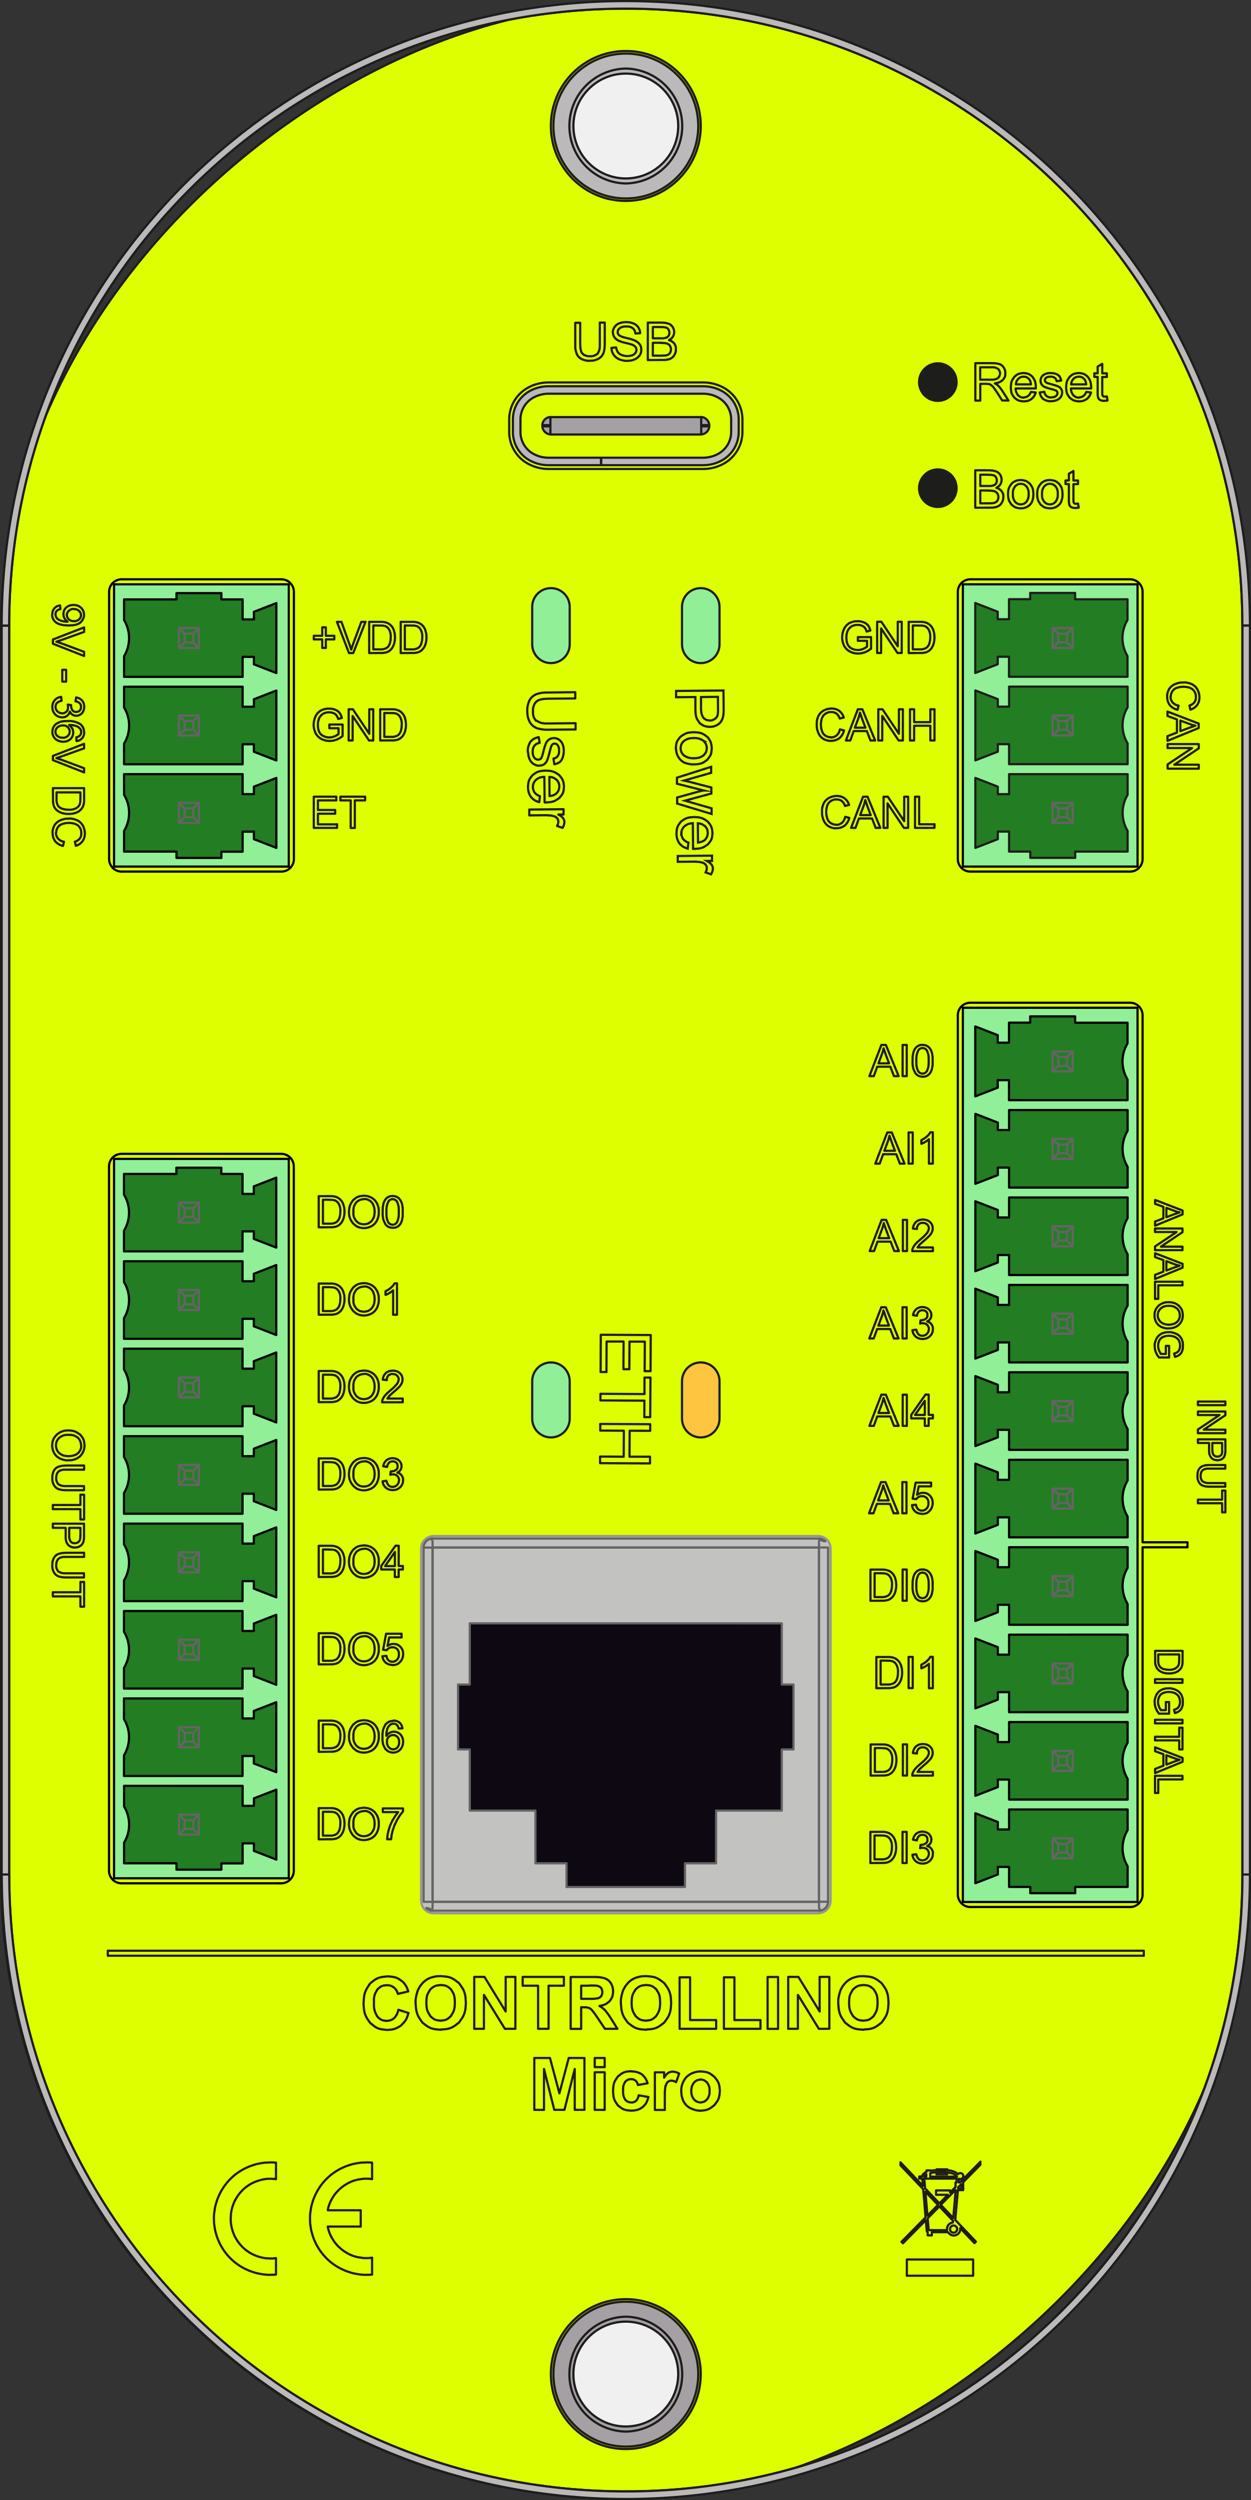 <svg xmlns="http://www.w3.org/2000/svg" viewBox="0 0 142.05 283.71"><rect x="0" y="0" width="142.05" height="283.71" fill="#333333" stroke="none"/><g xmlns="http://www.w3.org/2000/svg" transform="rotate(90 71.025 71.025)"><defs><style>.cls-1{stroke-miterlimit:10}.cls-1,.cls-11,.cls-12,.cls-13,.cls-14,.cls-16,.cls-5,.cls-6,.cls-7{stroke-width:.25px}.cls-1,.cls-11,.cls-13,.cls-5,.cls-6,.cls-7{stroke:#1d1d1b}.cls-1,.cls-12,.cls-6{fill:none}.cls-11,.cls-12,.cls-13,.cls-14,.cls-16,.cls-5,.cls-6,.cls-7{stroke-linecap:round;stroke-linejoin:round}.cls-16{fill:#237d23}.cls-5{fill:#a5a0a3}.cls-14,.cls-7{fill:#91ef97}.cls-14,.cls-16{stroke:#000}.cls-12{stroke:#646464}.cls-11{fill:#bcb9bb}.cls-13{fill:#f1f0f1}</style></defs><rect x=".55" y=".2" width="283.04" height="141.73" rx="70.87" ry="70.87" style="fill:#deff00;stroke-linecap:round;stroke-linejoin:round;stroke:#1d1d1b;stroke-width:.25px"/><path class="cls-6" d="m162.36 71.22-.02 2.67h-.75l.03-5.67h.75l-.01 2.33 2.95.02v-2.33h.76l-.03 5.67h-.75l.02-2.68-2.95-.02zm-3.41-2.35-.03 5h-.75l.03-5h-1.87v-.68l4.49.03v.67l-1.88-.01zm-3.25 4.31v.67l-4.23-.02.03-5.67 4.1.02v.67l-3.35-.02v1.74l3.13.02v.67l-3.14-.02v1.93l3.47.02zm50.87 24.29h0l-.48-.29-.45-.34v1.74h-.42v-2.29h.34l.46.36.5.31h0l.6.29.63.22h0l.48.11.49.06v.45h0l-.51-.05-.5-.11h0l-.58-.19-.56-.26zm-7.83 6.54h0l.05.28v.29l.01 1.28h-3.54v-1.22h0v-.32l.05-.31h0l.1-.28.16-.24h0l.13-.13.14-.12.16-.09.17-.08h0l.41-.11.43-.03h0l.36.02.35.07h0l.27.1.25.14h0l.18.15.15.18h0l.11.2.07.22zm-.12-2.38h0l-.13.18-.15.16-.18.13-.19.12h0l-.21.09-.22.07-.22.03-.23.02h0l-.38-.03-.18-.03-.18-.05-.17-.07-.16-.09-.31-.21h0l-.22-.27-.09-.14-.07-.15-.05-.16-.03-.17-.04-.34h0l.02-.23.04-.23.08-.22.1-.21h0l.13-.18.15-.17.18-.13.19-.12h0l.23-.09.23-.07.24-.03h.5l.25.04.24.07.23.09h0l.19.12.18.14.15.17.13.19h0l.09.21.07.21.04.22.02.22h0l-.02.24-.04.23-.08.22-.1.21zm-9.68-4.16h0l-.02.22-.04.21-.09.19-.12.18h0l-.16.14-.17.11-.19.07-.2.04-.04-.46h0l.27-.07.12-.07.11-.09h0l.07-.1.06-.11.03-.12v-.12h.01l-.02-.15-.04-.14-.08-.12-.1-.12h0l-.14-.1-.15-.07-.16-.03h-.33l-.15.03-.14.07-.13.09h0l-.09.12-.07.13-.04.14v.15h-.01l.02.2.07.18h0l.11.15.14.12-.05.41-1.82-.34v-1.76h.42v1.41l.95.19h0l-.09-.16-.07-.16-.04-.17-.02-.18h0l.02-.22.05-.21.11-.19.14-.17h0l.18-.14.2-.11.22-.05.23-.02h0l.22.02.22.05.2.09.19.12h0l.19.2.08.1.06.11.04.12.03.13.03.27zm-10.04 6.54h0l.05.28v.29l.01 1.28h-3.54v-1.22h0v-.32l.05-.31h0l.1-.28.16-.24h0l.13-.13.14-.12.16-.09.17-.08h0l.41-.11.43-.03h0l.36.02.35.07h0l.27.1.25.14h0l.18.15.15.18h0l.11.2.07.22zm-.12-2.38h0l-.13.18-.15.16-.18.13-.19.12h0l-.21.09-.22.07-.22.03-.23.02h0l-.38-.03-.18-.03-.18-.05-.17-.07-.16-.09-.31-.21h0l-.22-.27-.09-.14-.07-.15-.05-.16-.03-.17-.04-.34h0l.02-.23.04-.23.08-.22.1-.21h0l.13-.18.15-.17.18-.13.19-.12h0l.23-.09.23-.07.24-.03h.5l.25.04.24.07.23.09h0l.19.12.18.14.15.17.13.19h0l.09.21.07.21.04.22.02.22h0l-.02.24-.04.23-.08.22-.1.21zm-9.68-4.15h0l-.02.21-.05.2-.09.19-.12.17h0l-.16.14-.17.11-.19.07-.2.04-.06-.44h0l.29-.09.13-.08.12-.09h0l.07-.1.05-.1.04-.24h0l-.02-.14-.04-.14-.07-.12-.09-.11h0l-.12-.09-.12-.07-.14-.04-.15-.02h-.14l-.13.05-.12.06-.11.08h0l-.08.11-.06.12-.03.13v.14h-.01v.15l.05.15-.38-.05h0v-.07h0l-.04-.26-.11-.24h0l-.09-.1-.1-.07-.12-.04h-.13l-.22.02-.09.05-.09.07h0l-.07.09-.05.1-.04.23h0l.04.23.05.1.07.09h0l.11.08.11.07.26.07-.08.44h0l-.19-.05-.18-.07-.16-.11-.15-.13h0l-.1-.16-.08-.17-.04-.18-.02-.19h0l.03-.27.09-.26h0l.14-.21.2-.16h0l.22-.1.24-.03h0l.22.03.2.09h0l.18.16.12.2h0l.05-.14.06-.13.09-.11.11-.1h0l.13-.08.14-.06.15-.03h.15l.22.02.21.06.19.11.17.14h0l.14.19.11.2.05.22.02.24zm-10.04 6.53h0l.05.28v.29l.01 1.28h-3.54v-1.22h0v-.32l.05-.31h0l.1-.28.16-.24h0l.13-.13.14-.12.16-.09.17-.08h0l.41-.11.43-.03h0l.36.02.35.07h0l.27.1.25.14h0l.18.15.15.18h0l.11.2.07.22zm-.12-2.38h0l-.13.18-.15.16-.18.13-.19.12h0l-.21.09-.22.07-.22.03-.23.02h0l-.38-.03-.18-.03-.18-.05-.17-.07-.16-.09-.31-.21h0l-.22-.27-.09-.14-.07-.15-.05-.16-.03-.17-.04-.34h0l.02-.23.04-.23.08-.22.1-.21h0l.13-.18.15-.17.18-.13.19-.12h0l.23-.09.23-.07.24-.03h.5l.25.04.24.07.23.09h0l.19.12.18.14.15.17.13.19h0l.09.21.07.21.04.22.02.22h0l-.02.24-.04.23-.08.22-.1.21zm-13.3-4.38v-.28h3.56v.44h-2.77l.16.2.14.21h0l.12.22.1.23h-.42l-.18-.33-.23-.3h0l-.22-.22-.25-.17zm-6.42 6.76h0l.05.28v.29l.01 1.28h-3.54v-1.22h0v-.32l.05-.31h0l.1-.28.16-.24h0l.13-.13.14-.12.16-.09.17-.08h0l.41-.11.43-.03h0l.36.02.35.07h0l.27.1.25.14h0l.18.15.15.18h0l.11.2.07.22zm-.12-2.38h0l-.13.18-.15.16-.18.13-.19.12h0l-.21.09-.22.07-.22.03-.23.02h0l-.38-.03-.18-.03-.18-.05-.17-.07-.16-.09-.31-.21h0l-.22-.27-.09-.14-.07-.15-.05-.16-.03-.17-.04-.34h0l.02-.23.04-.23.08-.22.1-.21h0l.13-.18.15-.17.18-.13.19-.12h0l.23-.09.23-.07.24-.03h.5l.25.04.24.07.23.09h0l.19.12.18.14.15.17.13.19h0l.09.21.07.21.04.22.02.22h0l-.02.24-.04.23-.08.22-.1.21zm.24-4.18h0l-.03.23-.06.22-.12.19-.16.17h0l-.34.17-.17.07-.18.05-.37.05h-.38l-.51-.01-.5-.1h0l-.17-.07-.16-.08-.14-.11-.13-.13h0l-.09-.15-.07-.15-.03-.17v-.17h-.01l.03-.26.09-.24h0l.14-.2.19-.16h0l.25-.13.27-.09h0l.42-.06h.93l.5.1h0l.17.07.16.08.14.11.13.13h0l.09.15.07.16.03.17v.17zm9.68 4.18h0l-.13.18-.15.16-.18.13-.19.12h0l-.21.09-.22.07-.22.03-.23.02h0l-.38-.03-.18-.03-.18-.05-.17-.07-.16-.09-.31-.21h0l-.22-.27-.09-.14-.07-.15-.05-.16-.03-.17-.04-.34h0l.02-.23.04-.23.08-.22.1-.21h0l.13-.18.15-.17.18-.13.19-.12h0l.23-.09.23-.07.24-.03h.5l.25.04.24.07.23.09h0l.19.12.18.14.15.17.13.19h0l.09.21.07.21.04.22.02.22h0l-.02.24-.04.23-.08.22-.1.21zm.12 2.38h0l.05.28v.29l.01 1.28h-3.54v-1.22h0v-.32l.05-.31h0l.1-.28.16-.24h0l.13-.13.14-.12.16-.09.17-.08h0l.41-.11.43-.03h0l.36.02.35.07h0l.27.1.25.14h0l.18.15.15.18h0l.11.2.07.22zm9.33-6.13h0l.24.18v-1.74h.42v2.34h-.15l-.15-.05h0l-.25-.12-.22-.16h0l-.28-.27-.26-.3h0l-.35-.41-.4-.37h0l-.25-.14-.14-.04-.14-.02h-.12l-.12.05-.1.06-.1.08h0l-.08.11-.06.12-.03.13v.13h-.01v.14l.04.13.06.12.08.11h0l.12.08.12.06.14.03h.14l-.05.46h0l-.21-.04-.2-.06-.18-.11-.17-.14h0l-.12-.18-.09-.19-.04-.21-.02-.22h0l.02-.22.05-.21.09-.19.13-.18h0l.15-.13.17-.1.19-.05.2-.02h0l.21.02.2.06h0l.23.13.2.16h0l.32.33.3.35h0l.45.5zm10.39 3.75h0l-.13.18-.15.16-.18.13-.19.12h0l-.21.09-.22.07-.22.03-.23.02h0l-.38-.03-.18-.03-.18-.05-.17-.07-.16-.09-.31-.21h0l-.22-.27-.09-.14-.07-.15-.05-.16-.03-.17-.04-.34h0l.02-.23.04-.23.08-.22.1-.21h0l.13-.18.15-.17.18-.13.19-.12h0l.23-.09.23-.07.24-.03h.5l.25.04.24.07.23.09h0l.19.12.18.14.15.17.13.19h0l.09.21.07.21.04.22.02.22h0l-.02.24-.04.23-.08.22-.1.21zm.12 2.38h0l.05.28v.29l.01 1.28h-3.54v-1.22h0v-.32l.05-.31h0l.1-.28.16-.24h0l.13-.13.14-.12.16-.09.17-.08h0l.41-.11.43-.03h0l.36.02.35.07h0l.27.1.25.14h0l.18.15.15.18h0l.11.2.07.22zm9.13-7.23h.85v.44h-.85v1.54h-.4l-2.3-1.62v-.36h2.3v-.48h.4v.48zm10.59 4.85h0l-.13.18-.15.16-.18.13-.19.12h0l-.21.09-.22.07-.22.03-.23.02h0l-.38-.03-.18-.03-.18-.05-.17-.07-.16-.09-.31-.21h0l-.22-.27-.09-.14-.07-.15-.05-.16-.03-.17-.04-.34h0l.02-.23.04-.23.08-.22.1-.21h0l.13-.18.15-.17.18-.13.19-.12h0l.23-.09.23-.07.24-.03h.5l.25.04.24.07.23.09h0l.19.12.18.14.15.17.13.19h0l.09.21.07.21.04.22.02.22h0l-.02.24-.04.23-.08.22-.1.21zm.12 2.38h0l.05.28v.29l.01 1.28h-3.54v-1.22h0v-.32l.05-.31h0l.1-.28.16-.24h0l.13-.13.14-.12.16-.09.17-.08h0l.41-.11.43-.03h0l.36.02.35.07h0l.27.1.25.14h0l.18.15.15.18h0l.11.2.07.22zm6.43-6.65h0l.02-.19.04-.18.08-.16.1-.16h0l.14-.12.15-.1.17-.06.18-.04.03.43h0l-.2.06-.18.11h0l-.08.09-.06.1-.03.12v.12h-.01l.03.19.09.17h0l.2.19.24.13h0l.4.1.42.02h0l-.2-.17-.15-.22h0l-.09-.23-.03-.25h0l.03-.21.06-.2.1-.17.13-.16h0l.19-.13.2-.1.22-.05.23-.02h0l.32.04.3.11h0l.25.17.19.23h0l.12.27.04.3h0l-.03.25-.07.24-.13.21-.17.19h0l-.31.17-.16.07-.16.05-.34.05h-.75l-.38-.05-.18-.05-.18-.07-.35-.18h0l-.17-.19-.13-.21-.07-.24-.03-.26zm13.3 4.27h0l-.13.18-.15.16-.18.13-.19.12h0l-.21.09-.22.07-.22.03-.23.02h0l-.38-.03-.18-.03-.18-.05-.17-.07-.16-.09-.31-.21h0l-.22-.27-.09-.14-.07-.15-.05-.16-.03-.17-.04-.34h0l.02-.23.04-.23.08-.22.1-.21h0l.13-.18.15-.17.18-.13.19-.12h0l.23-.09.23-.07.24-.03h.5l.25.04.24.07.23.09h0l.19.12.18.14.15.17.13.19h0l.09.21.07.21.04.22.02.22h0l-.02.24-.04.23-.08.22-.1.21zm.12 2.38h0l.05.28v.29l.01 1.28h-3.54v-1.22h0v-.32l.05-.31h0l.1-.28.16-.24h0l.13-.13.14-.12.16-.09.17-.08h0l.41-.11.43-.03h0l.36.02.35.07h0l.27.1.25.14h0l.18.15.15.18h0l.11.2.07.22zM159.46 2.91v3.12h-.41V2.91h.41zm4.29 1.85v1.27h-.41V2.91h1.41l.24.03h0l.2.05.18.09h0l.14.13.11.17h0l.07.21.02.22h0l-.02.19-.04.18-.08.16-.11.15h0l-.21.14-.22.09-.24.04h-1.05zm6.84-1.48v2.75h-.41V3.28h-1.03v-.37h2.47v.37h-1.03zm-30.78 5.17v2.45h-.4V7.78h.42l1.64 2.45V7.78h.4v3.12h-.42l-1.64-2.45zm7.59 2.08v.37h-1.95V7.78h.41v2.75h1.54zm1.07.21h0l-.16-.12-.14-.13-.12-.16-.1-.17h0l-.08-.19-.06-.19-.03-.2v-.2h-.01l.02-.33.07-.32.06-.15.08-.14.19-.27h0l.24-.19.12-.08.13-.06.14-.04.15-.03.3-.03h0l.2.02.2.03.19.07.18.09h0l.16.12.15.13.12.16.1.17h0l.08.2.06.21.03.21v.22h.01v.22l-.04.22-.06.21-.08.2h0l-.11.17-.12.15-.15.13-.17.11h0l-.18.08-.19.06-.19.03h-.41l-.2-.04-.19-.07-.19-.09zm40.5.1h0l-.25.04h-.25l-1.13.01V7.77h1.35l.28.04h0l.24.08.21.14h0l.22.24.15.29h0l.09.36.03.38h0l-.02.32-.06.31h0l-.09.24-.13.22h0l-.13.15-.15.13h0l-.18.09-.19.06zm5.1-.59v-.58h-.92V9.3h1.32v1.15h0l-.3.21-.33.16h0l-.33.09-.34.03h-.22l-.21-.05-.2-.06-.2-.08h0l-.17-.11-.16-.13-.13-.16-.11-.17h0l-.08-.2-.06-.2-.03-.21v-.22h-.01v-.22l.05-.22.06-.21.08-.2h0l.1-.18.12-.16.15-.13.17-.12h0l.2-.08.2-.06.21-.03h.21l.31.01.3.08h0l.23.12.19.18h0l.14.24.09.27-.37.1h0l-.07-.2-.1-.18h0l-.13-.13-.16-.09h0l-.21-.06-.22-.02h0l-.25.02-.24.07h0l-.18.09-.15.13h0l-.11.15-.09.16h0l-.09.31-.03.32h0l.03.36.05.17.06.17h0l.08.13.09.12.12.09.13.08h0l.28.1.3.03h0l.27-.03.26-.08h0l.2-.09.18-.13zm3.43-2.1v2.75h-.41V8.15h-1.03v-.37h2.47v.37h-1.03zm-118.44.99h0l.18-.02.17-.04.16-.08.15-.1h0l.13-.15.11-.16.07-.18.05-.19.47.12h0l-.08.25-.11.23-.15.21-.18.19h0l-.22.13-.23.1-.24.05-.25.02h-.24l-.24-.05-.23-.08-.22-.11h0l-.17-.14-.15-.16-.12-.18-.1-.2h0l-.08-.23-.06-.23-.03-.24v-.24h-.01v-.25l.05-.25.07-.24.09-.23h0l.12-.19.14-.17.17-.14.18-.12h0l.21-.09.21-.07.22-.04.22-.02h0l.24.02.23.04.22.09.21.12h0l.17.16.15.18.11.2.08.22-.46.11h0l-.06-.16-.08-.15-.1-.13-.12-.12h0l-.14-.08-.14-.06-.15-.03h-.34l-.18.03-.17.07-.16.09h0l-.13.11-.11.12-.08.14-.07.15h0l-.08.34-.03.34h0l.03.4.1.39h0l.07.15.09.14.12.12.13.1h0l.29.13.31.04zm5.83-2.45v2.78h-.45V5.93h.48l1.86 2.78V5.93h.45v3.54h-.48l-1.86-2.78zm-3.25 1.72-.39 1.07h-.5l1.36-3.54h.51l1.45 3.54h-.53l-.41-1.07h-1.48zm117.43 1.54-.34.94h-.44l1.2-3.12h.44l1.28 3.12h-.47l-.36-.94h-1.3zm-3.5-2.17v3.12h-.41V7.78h.41zm-4.6 0v3.12h-.41V7.78h.41zm-37.32 2.47v-.58h-.92V9.3h1.32v1.15h0l-.3.21-.33.16h0l-.33.09-.34.03h-.22l-.21-.05-.2-.07-.2-.08h0l-.17-.11-.16-.13-.13-.16-.11-.17h0l-.08-.2-.06-.2-.03-.21v-.22h-.01v-.22l.05-.22.06-.21.08-.2h0l.1-.18.12-.16.15-.13.17-.12h0l.2-.08.2-.06.21-.03h.21l.31.01.3.08h0l.23.12.19.18h0l.14.24.09.27-.37.1h0l-.07-.2-.1-.18h0l-.13-.13-.16-.09h0l-.21-.06-.22-.02h0l-.25.02-.24.07h0l-.18.09-.15.13h0l-.11.15-.09.16h0l-.09.31-.03.32h0l.03.36.05.17.06.17h0l.08.13.09.12.12.09.13.08h0l.28.1.3.03h0l.27-.03.26-.08h0l.2-.09.18-.13zm49.82.28v.37h-1.95V7.78h.41v2.75h1.54zM143 9.95l-.34.94h-.44l1.2-3.12h.44l1.28 3.12h-.47l-.36-.94h-1.3zm-6.05 0-.34.94h-.44l1.2-3.12h.44l1.28 3.12h-.47l-.36-.94h-1.3zM168.1 5.5h0l.1-.18.07-.19.03-.2V2.92h.41v1.8h0l-.02.38-.09.37h0l-.07.13-.08.12-.11.1-.12.09h0l-.17.08-.18.06-.19.03h-.19l-.37-.02-.18-.05-.17-.07h0l-.13-.09-.11-.1-.09-.12-.07-.13h0l-.1-.38-.02-.4v-1.8h.41v1.8h0v.3l.08.3h0l.1.17.16.13h0l.22.08.23.02h.18l.17-.04.16-.07.15-.1zm-7.52-1.92v2.45h-.4V2.91h.42l1.64 2.45V2.91h.4v3.12h-.42l-1.64-2.45zm95.67 96.22h1.87l.02.22v.23l.01.23v.23l-.02.22-.02.22-.03.22-.04.22-.04.22-.05.22-.06.21-.07.21-.07.21-.08.21-.09.2-.09.2-.1.2-.11.19-.11.19-.12.19-.13.18-.13.18-.14.17-.15.17-.15.16-.16.16-.16.15-.17.15-.18.14-.18.14-.19.13-.19.12-.2.12-.2.11-.2.1-.2.09-.21.09-.21.08-.21.07-.21.06-.21.06-.21.05-.22.04-.22.03-.22.03-.21.02h-.21l-.21.01h-.21l-.21-.01-.21-.02-.22-.03-.22-.03-.22-.04-.21-.05-.21-.06-.21-.06-.21-.07-.21-.08-.21-.09-.2-.09-.2-.1-.2-.11-.2-.12-.19-.12-.19-.13-.18-.14-.18-.14-.17-.15-.16-.15-.16-.16-.15-.16-.15-.17-.14-.17-.13-.18-.13-.18-.12-.19-.11-.19-.11-.19-.1-.2-.09-.2-.09-.2-.08-.21-.07-.21-.07-.21-.06-.21-.05-.22-.04-.22-.04-.22-.03-.22-.02-.22v-.22l-.02-.23v-.23l.01-.23.02-.22h1.87l-.03.21-.02.22v.43l.02.21.03.21.03.21.04.2.05.2.06.2.07.19.08.19.09.19.1.18.11.18.11.17.12.17.13.16.14.16.14.15.15.14.16.14.16.13.17.12.18.11.18.11.19.1.19.09.2.08.2.07.21.06.21.05h.06v-3.74h1.85v3.74h.06l.21-.05.21-.06.2-.07.2-.08.19-.09.19-.1.18-.11.18-.11.17-.12.16-.13.16-.14.15-.14.14-.15.14-.16.13-.16.12-.17.11-.17.11-.18.1-.18.09-.19.08-.19.07-.19.06-.2.05-.2.04-.2.03-.21.03-.21.02-.21v-.43l-.02-.22-.03-.21zm.16-68.25h1.84v7.53h-1.84v-7.53zm-.16 79.16h1.87l.02.22v.23l.01.23v.23l-.02.22-.02.22-.03.22-.04.22-.04.22-.05.22-.06.21-.07.21-.07.21-.08.21-.09.2-.09.2-.1.2-.11.19-.11.19-.12.19-.13.18-.13.18-.14.17-.15.17-.15.16-.16.16-.16.15-.17.15-.18.14-.18.14-.19.13-.19.12-.2.12-.2.11-.2.1-.2.09-.21.09-.21.08-.21.07-.21.06-.21.06-.21.05-.22.04-.22.03-.22.03-.21.02h-.21l-.21.01h-.21l-.21-.01-.21-.02-.22-.03-.22-.03-.22-.04-.21-.05-.21-.06-.21-.06-.21-.07-.21-.08-.21-.09-.2-.09-.2-.1-.2-.11-.2-.12-.19-.12-.19-.13-.18-.14-.18-.14-.17-.15-.16-.15-.16-.16-.15-.16-.15-.17-.14-.17-.13-.18-.13-.18-.12-.19-.11-.19-.11-.19-.1-.2-.09-.2-.09-.2-.08-.21-.07-.21-.07-.21-.06-.21-.05-.22-.04-.22-.04-.22-.03-.22-.02-.22v-.22l-.02-.23v-.23l.01-.23.02-.22h1.87l-.02.16v.16l-.02.16v.48l.02.16.02.16.03.16.03.16.04.15.04.15.05.15.05.15.06.15.06.15.07.14.07.14.08.14.08.14.09.13.09.13.1.13.1.12.11.12.11.12.12.11.12.11.12.1.13.1.13.1.14.09.14.09.14.08.14.08.15.07.15.06.15.06.15.05.15.05.15.04.16.04.16.03.16.03.16.02h.16l.17.02h.51l.16-.02.16-.02.16-.03.16-.03.16-.04.15-.04.15-.05.15-.05.15-.06.15-.06.15-.07.14-.08.14-.08.14-.09.14-.09.13-.1.13-.1.12-.1.12-.11.12-.11.11-.12.11-.12.1-.12.1-.13.09-.13.09-.13.08-.14.08-.14.07-.14.07-.14.06-.15.06-.15.05-.15.05-.15.04-.15.04-.15.03-.16.03-.16.02-.16v-.16l.02-.16v-.48l-.02-.16-.02-.16zm-10.93-79.98h.34l2.01 1.98v-.03h.87v.6l3.38.3 2.47-2.35.16.17-1.7 1.62h.24l.14.04.13.07.11.09.09.11.07.13.04.14.02.15h0l-.03.2-.08.18-.12.15-.15.12v1.84h.36v.47h-.37l-.04.07-.07.03-1.25.11 2.63 2.6-.16.17-2.78-2.74-3.2.27-2.71 2.58h-.34l2.68-2.55-.83.07v.35h-.24v-.3h0l-.17-.07-.14-.12-.12-.16-.09-.17h-.17v-.44h.05l-.06-.35-.03-.36h-.08v-1.23h.11l.03-.35.09-.33h0l.06-.14.07-.14.09-.12.11-.11h0l-.06-.05-.04-.07-.03-.08V33h-.01l.03-.13.07-.11.11-.07.13-.03h0l.13.03.11.07.07.11.03.13h0v.08l-.04.08.42.04v-.16l-2.35-2.32zM57.69 26.14h0l-.03.29-.07.28-.06.13-.08.12-.18.23h0l-.27.18-.14.08-.15.06-.31.06-.33.02h0l-.35-.02-.17-.03-.16-.05-.15-.07-.15-.09-.28-.22h0l-.15-.22-.11-.23-.06-.25-.02-.26h0l.03-.29.07-.27.06-.13.08-.12.18-.23h0l.26-.18.13-.08.14-.06.3-.06.32-.02h.24l.24.03.23.06.23.08h0l.16.1.14.12.12.14.11.16h0l.08.18.06.18.03.19v.19zm0-3.31h0l-.03.29-.07.28-.06.13-.08.12-.18.23h0l-.27.18-.14.08-.15.06-.31.06-.33.02h0l-.35-.02-.17-.03-.16-.05-.15-.07-.15-.09-.28-.22h0l-.15-.22-.11-.23-.06-.25-.02-.26h0l.03-.29.07-.27.06-.13.08-.12.18-.23h0l.26-.18.13-.08.14-.06.3-.06.32-.02h.24l.24.03.23.06.23.08h0l.16.1.14.12.12.14.11.16h0l.08.18.06.18.03.19v.19zM45.1 25.8h0l-.04-.26-.12-.23h0l-.1-.11-.11-.09-.26-.13.07-.54h0l.21.08.2.1.17.14.16.16h0l.12.2.09.21.04.23.02.24h0l-.03.3-.07.28-.06.13-.08.12-.18.24h0l-.26.18-.14.08-.14.06-.31.06-.32.02h0l-.33-.02-.31-.06-.15-.06-.14-.08-.27-.18h0l-.19-.23-.08-.12-.06-.13-.07-.27-.03-.29h0l.03-.28.07-.27.06-.12.08-.12.18-.22h0l.27-.18.14-.07.15-.06.31-.06.32-.02h.14v2.3h0l.21-.02.2-.05.19-.09.18-.12h0l.11-.14.09-.15.05-.17.02-.18zm.43-3.12h0v.24l-.05.24-.08.22-.12.21h0l-.16.15-.17.12-.2.08-.21.05-.08-.52h0l.13-.03.13-.05.11-.07.1-.09h0l.08-.13.06-.13.03-.14v-.15h0l-.03-.28-.05-.13-.07-.12h0l-.15-.13-.09-.03-.1-.02h0l-.16.04-.12.11h0l-.1.26-.07.27h0l-.11.4-.14.39h0l-.12.19-.17.15h0l-.2.09-.21.03h0l-.2-.02-.18-.07h0l-.16-.11-.13-.15h0l-.09-.16-.06-.17h0l-.05-.22v-.23h-.01l.02-.32.08-.31h0l.11-.22.17-.18h0l.23-.12.25-.06.07.51h0l-.21.06-.17.14h0l-.06.11-.05.11-.03.25h0l.02.27.04.13.06.12h0l.12.11.16.04h0l.1-.02.09-.05h0l.08-.09.06-.11h0l.13-.46h0l.11-.39.13-.38h0l.11-.19.16-.15h0l.21-.1.23-.03h0l.26.04.23.11h0l.21.19.15.25h0l.1.32.03.33zm-.43-3.16h0l-.04-.26-.12-.23h0l-.1-.11-.11-.09-.26-.13.07-.54h0l.21.08.2.1.17.14.16.16h0l.12.2.09.21.04.23.02.24h0l-.03.3-.07.28-.06.13-.08.12-.18.24h0l-.26.18-.14.08-.14.06-.31.06-.32.02h0l-.33-.02-.31-.06-.15-.06-.14-.08-.27-.18h0l-.19-.23-.08-.12-.06-.13-.07-.27-.03-.29h0l.03-.28.07-.27.06-.12.08-.12.18-.22h0l.27-.18.14-.07.15-.06.31-.06.32-.02h.14v2.3h0l.21-.02.2-.05.19-.09.18-.12h0l.11-.14.09-.15.05-.17.02-.18zm-.12-2.74h0l.03-.09v-.09h0l-.02-.23.46-.08h0l.03.2v.2h.01l-.02.23-.07.21h0l-.1.13-.14.09h0l-.31.06h-2.08v.38h-.41v-.38h-.76l-.31-.52h1.08v-.52h.41v.52h1.95l.14-.03h0l.06-.04.04-.05zm-1.41 13.96h1.89v.56h-4.25v-1.89h0l.02-.44.09-.43h0l.07-.14.09-.13.11-.11.13-.09h0l.15-.08.16-.06.16-.03h.38l.2.05.18.1.17.13h0l.15.2.12.22.07.24.05.25h0l.09-.18.12-.16h0l.27-.25.3-.22 1.16-.74v.71l-.88.56h0l-.59.41h0l-.15.13-.13.15h0l-.07.12-.05.13h0l-.02.31v.65zm13.57-10.69h0l.03-.09v-.09h0l-.02-.23.46-.08h0l.03.2v.2h.01l-.02.23-.07.21h0l-.1.13-.14.09h0l-.31.06h-2.08v.38h-.41v-.38h-.76l-.31-.52h1.08v-.52h.41v.52h1.95l.14-.03h0l.06-.04.04-.05zm.41 8.95h0l.06.34v.35l.01 1.62h-4.25v-1.6h0l.03-.4.1-.38h0l.07-.14.09-.12.11-.11.12-.09h0l.27-.12.29-.04h0l.27.04.25.11h0l.23.2.16.25h0l.06-.17.08-.16.11-.14.13-.13h0l.15-.09.16-.07.17-.03h.17l.29.02.27.1h0l.22.13.18.18h0l.13.22.08.24z"/><path d="M53.27 35.56c0 1.17.95 2.13 2.13 2.13s2.13-.95 2.13-2.13h0c0-1.17-.95-2.13-2.13-2.13s-2.13.95-2.13 2.13zm-12.04 0c0 1.17.95 2.13 2.13 2.13s2.13-.95 2.13-2.13h0c0-1.17-.95-2.13-2.13-2.13s-2.13.95-2.13 2.13z" style="fill:#1d1d1b;stroke-linecap:round;stroke-linejoin:round;stroke:#1d1d1b;stroke-width:.25px"/><path class="cls-6" d="M5.79 70.99c0 4.7 3.8 8.51 8.5 8.51s8.51-3.8 8.51-8.5h0c0-4.71-3.8-8.52-8.5-8.52s-8.51 3.8-8.51 8.5h0zm255.12 0c0 4.7 3.8 8.51 8.5 8.51s8.51-3.8 8.51-8.5h0c0-4.71-3.8-8.52-8.5-8.52s-8.51 3.8-8.51 8.5h0z"/><path d="M175.02 12.31v-5.1h.57v5.1h39.4c.78 0 1.42.63 1.42 1.42h0v18.14c0 .78-.63 1.42-1.42 1.42h-99.78c-.78 0-1.42-.63-1.42-1.42h0V13.73c0-.78.63-1.42 1.42-1.42h59.81zM67.16 33.29c-.78 0-1.42-.63-1.42-1.42h0V13.73c0-.78.63-1.42 1.42-1.42h30.33c.78 0 1.42.63 1.42 1.42h0v18.14c0 .78-.63 1.42-1.42 1.42H67.16zm0 96.37c-.78 0-1.42-.63-1.42-1.42V110.1c0-.78.63-1.42 1.42-1.42h30.33c.78 0 1.42.63 1.42 1.42v18.14c0 .78-.63 1.42-1.42 1.42H67.16zm145.14-20.97c.78 0 1.42.63 1.42 1.42h0v18.14c0 .78-.63 1.42-1.42 1.42h-79.94c-.78 0-1.42-.63-1.42-1.42v-18.14c0-.78.63-1.42 1.42-1.42h79.94z" style="stroke:#000;stroke-linecap:round;stroke-linejoin:round;fill:none;stroke-width:.25px"/><path d="M174.31 49.16c0-.78.63-1.42 1.42-1.42h39.97c.78 0 1.42.63 1.42 1.42v43.65c0 .78-.63 1.42-1.42 1.42h-39.97c-.78 0-1.42-.63-1.42-1.42h0V49.16z" style="fill:#c2c3c0;stroke:#969696;stroke-linecap:round;stroke-linejoin:round;stroke-width:.25px"/><path d="M156.74 64.61h4.25c1.17 0 2.13-.95 2.13-2.13s-.95-2.13-2.13-2.13h-4.25c-1.17 0-2.13.95-2.13 2.13s.95 2.13 2.13 2.13z" style="fill:#fdc540;stroke-linecap:round;stroke-linejoin:round;stroke:#1d1d1b;stroke-width:.25px"/><path class="cls-7" d="M156.74 81.62h4.25c1.17 0 2.13-.95 2.13-2.13s-.95-2.13-2.13-2.13h-4.25c-1.17 0-2.13.95-2.13 2.13s.95 2.13 2.13 2.13z"/><path class="cls-6" d="M70.99.98C32.32.98.98 32.33.98 71c0 38.66 31.35 70.01 70.01 70.01h141.73c38.67 0 70.01-31.35 70.01-70.02 0-38.66-31.35-70.01-70.01-70.01H70.99z"/><path class="cls-6" d="M52.69 60.01c.35.68.53 1.44.53 2.21v17.54c0 .77-.18 1.52-.53 2.21a4.106 4.106 0 0 1-3.67 2.26H47.6c-1.55 0-2.97-.87-3.67-2.26-.35-.68-.53-1.44-.53-2.21V62.22c0-.77.18-1.52.53-2.21.7-1.39 2.12-2.26 3.67-2.26h1.42c1.55 0 2.97.87 3.67 2.26z"/><path class="cls-7" d="M68.87 81.62h4.25c1.17 0 2.13-.95 2.13-2.13s-.95-2.13-2.13-2.13h-4.25c-1.17 0-2.13.95-2.13 2.13s.95 2.13 2.13 2.13h0zm0-17.01h4.25c1.17 0 2.13-.95 2.13-2.13s-.95-2.13-2.13-2.13h-4.25c-1.17 0-2.13.95-2.13 2.13s.95 2.13 2.13 2.13h0z"/><path class="cls-6" d="M93.53 103.78h.42v2.64h-3.54v-2.56h.42v2.09h1.09v-1.96h.42v1.96h1.21v-2.18zm-10.23-.17h-.66v1.04h-.42v-1.5h1.31l.24.34.18.37h0l.1.37.04.38h0l-.02.25-.04.24-.07.23-.1.23h0l-.13.2-.15.18-.18.15-.2.13h0l-.23.09-.23.07-.24.04-.25.02h0l-.25-.02-.25-.04-.24-.07-.23-.09h0l-.2-.12-.18-.14-.15-.17-.13-.19h0l-.09-.22-.07-.23-.04-.24v-.24h-.01l.03-.35.1-.34h0l.14-.27.21-.22h0l.28-.16.3-.1.12.42h0l-.22.08-.2.12h0l-.15.15-.1.19h0l-.07.24-.02.25h0l.02.28.08.27h0l.11.2.15.17h0l.17.13.18.1h0l.35.1.36.03h0l.41-.03.2-.05.19-.07h0l.15-.09.13-.11.11-.13.09-.15h0l.12-.32.04-.34h0l-.03-.3-.09-.29h0l-.11-.23-.14-.21zm.67-6.58h0l.05.28v.29l.01 1.28h-3.54v-1.22h0v-.32l.05-.31h0l.1-.28.16-.24h0l.13-.13.14-.12.16-.09.17-.08h0l.41-.11.43-.03h0l.36.02.35.07h0l.27.1.25.14h0l.18.15.15.18h0l.11.2.07.22zm-9.92-2.33h0l.05.28v.29l.01 1.28h-3.54v-1.22h0v-.32l.05-.31h0l.1-.28.16-.24h0l.13-.13.14-.12.16-.09.17-.08h0l.41-.11.43-.03h0l.36.02.35.07h0l.27.1.25.14h0l.18.15.15.18h0l.11.2.07.22zm-3.48 5.85 3.54 1.39v.48l-3.54 1.37v-.51l2.57-.92h0l.58-.19h0l-.58-.19-2.57-.96v-.48z"/><path class="cls-1" d="m89.7 62.17-.76 3.01h-.69l-1.23-3.88h.68l.64 2.24.24.84.19-.81.6-2.29h.68l.61 2.25.2.74.22-.76.65-2.26h.64l-1.18 3.91h-.69l-.64-2.32-.16-.66z"/><path class="cls-6" d="M89.33 81.53h.17l.16-.05.15-.06.14-.08h0l.13-.13.11-.14.09-.16.07-.17.68.08h0l-.09.27-.12.25-.17.22-.2.2h0l-.26.15-.27.11-.29.06-.3.02h0l-.38-.03-.18-.03-.18-.05-.17-.08-.16-.1-.3-.23h0l-.23-.33-.1-.17-.07-.18-.05-.19-.03-.2-.03-.4h0l.02-.42.03-.2.05-.2.07-.19.09-.18.23-.35h0l.29-.24.15-.1.16-.08.17-.06.18-.04.37-.04h0l.36.03.17.03.17.05.16.08.15.1.28.23h0l.23.34.1.18.07.18.05.19.03.2.03.41h0v.18l-2.91.03h0l.03.27.06.26.12.23.16.22h0l.18.14.19.11.22.06.23.02zm3.18-1.62.02 2.04h-.66l-.04-3.89h.6v.59h0l.18-.3.24-.25h0l.2-.1.22-.04h0l.18.02.17.04.17.07.16.08-.22.62h0l-.23-.1-.25-.04h0l-.21.03-.18.1h0l-.15.16-.09.2h0l-.08.38-.02.39z"/><path class="cls-1" d="M94.6 64.67h.17l.16-.05.15-.06.14-.08.13-.13.11-.14.09-.16.07-.17.68.08-.09.27-.12.25-.17.22-.2.2-.26.15-.27.11-.29.06-.3.02-.38-.03-.18-.03-.18-.05-.17-.08-.16-.1-.3-.23-.23-.33-.1-.17-.07-.18-.05-.19-.03-.2-.03-.4.02-.42.03-.2.05-.2.07-.19.09-.18.23-.35.29-.24.15-.1.16-.08.17-.06.18-.04.37-.04.36.03.17.03.17.05.16.08.15.1.28.23.23.34.1.18.07.18.05.19.03.2.03.41v.18l-2.91.03.03.27.06.26.12.23.16.22.18.14.19.11.22.06.23.02z"/><path class="cls-6" d="M93.61 47.1h0l-.02-.18-.04-.17-.08-.16-.1-.15h0l-.15-.13-.16-.11-.18-.07-.19-.05.12-.47h0l.25.08.23.11.21.15.19.18h0l.13.22.1.23.05.24.02.25h0v.24l-.05.24-.08.23-.11.22h0l-.14.17-.16.15-.18.12-.2.1h0l-.23.08-.23.06-.24.03h-.49l-.25-.03-.24-.07-.23-.09h0l-.19-.12-.17-.14-.14-.17-.12-.18h0l-.09-.21-.07-.21-.04-.22-.02-.22h0l.02-.24.04-.23.09-.22.12-.21h0l.16-.17.18-.15.2-.11.22-.08.11.46h0l-.16.06-.15.08-.13.1-.12.12h0l-.08.14-.06.14-.03.15v.16h-.01v.18l.04.18.07.17.09.16h0l.11.13.12.11.14.08.15.07h0l.34.08.34.03h0l.4-.03.39-.1h0l.15-.07.14-.09.12-.12.1-.13h0l.13-.29.04-.31zm-2.44-5.83h2.78v.45h-3.54v-.48l2.78-1.86h-2.78v-.45h3.54v.48l-2.78 1.86zm-7.48 6.43h0l-.02-.18-.04-.17-.08-.16-.1-.15h0l-.15-.13-.16-.11-.18-.07-.19-.05.12-.47h0l.25.08.23.11.21.15.19.18h0l.13.22.1.23.05.24.02.25h0v.24l-.05.24-.08.23-.11.22h0l-.14.17-.16.15-.18.12-.2.1h0l-.23.08-.23.06-.24.03h-.49l-.25-.03-.24-.07-.23-.09h0l-.19-.12-.17-.14-.14-.17-.12-.18h0l-.09-.21-.07-.21-.04-.22-.02-.22h0l.02-.24.04-.23.09-.22.12-.21h0l.16-.17.18-.15.2-.11.22-.08.11.46h0l-.16.06-.15.08-.13.1-.12.12h0l-.08.14-.06.14-.03.15v.16h-.01v.18l.04.18.07.17.09.16h0l.11.13.12.11.14.08.15.07h0l.34.08.34.03h0l.4-.03.39-.1h0l.15-.07.14-.09.12-.12.1-.13h0l.13-.29.04-.31zm-2.44-5.83h2.78v.45h-3.54v-.48l2.78-1.86h-2.78v-.45h3.54v.48l-2.78 1.86zm-7.87 1.73h-.66v1.04h-.42v-1.5h1.31l.24.34.18.37h0l.1.37.04.38h0l-.02.25-.04.24-.07.23-.1.23h0l-.13.2-.15.18-.18.15-.2.13h0l-.23.09-.23.07-.24.04-.25.02h0l-.25-.02-.25-.04-.24-.07-.23-.09h0l-.2-.12-.18-.14-.15-.17-.13-.19h0l-.09-.22-.07-.23-.04-.24v-.24h-.01l.03-.35.1-.34h0l.14-.27.21-.22h0l.28-.16.3-.1.12.42h0l-.22.08-.2.12h0l-.15.15-.1.19h0l-.07.24-.02.25h0l.02.28.08.27h0l.11.2.15.17h0l.17.13.18.1h0l.35.1.36.03h0l.41-.03.2-.05.19-.07h0l.15-.09.13-.11.11-.13.09-.15h0l.12-.32.04-.34h0l-.03-.3-.09-.29h0l-.11-.23-.14-.21zm.67-6.58h0l.05.28v.29l.01 1.28h-3.54v-1.22h0v-.32l.05-.31h0l.1-.28.16-.24h0l.13-.13.14-.12.16-.09.17-.08h0l.41-.11.43-.03h0l.36.02.35.07h0l.27.1.25.14h0l.18.15.15.18h0l.11.2.07.22zM71.32 42h2.78v.45h-3.54v-.48l2.78-1.86h-2.78v-.45h3.54v.48L71.32 42zm11.64 3.11 1.07.39v.5l-3.54-1.36v-.51l3.54-1.45v.53l-1.07.41v1.48zm-.6-6.86h1.67v.47h-3.54v-.47h1.46v-1.84h-1.46v-.47h3.54v.47h-1.67v1.84zm10.52 6.27 1.07.39v.5l-3.54-1.36v-.51l3.54-1.45v.53l-1.07.41v1.48zm.65-8.58h.42v2.21h-3.54v-.47h3.13v-1.75z"/><path class="cls-1" d="m84.93 65.31-.37-.03-.18-.03-.17-.05-.16-.08-.15-.1-.29-.23-.23-.34-.1-.18-.08-.18-.05-.19-.03-.2-.03-.41.03-.45.03-.22.06-.21.09-.2.11-.19.27-.35.28-.19.14-.08.15-.06.32-.08.33-.03.37.03.18.03.17.05.16.08.15.1.29.22.23.32.1.17.08.18.05.19.03.19.03.4v.31l-.04.3-.07.29-.1.29-.13.2-.15.18-.18.15-.2.14-.22.1-.23.08-.24.04-.25.02z"/><path class="cls-6" d="M85.33 82.12h-.31l-.3-.06-.28-.1-.27-.14h0l-.19-.2-.16-.22-.1-.25-.07-.27.65-.11h0l.04.17.06.16.1.14.12.13h0l.16.09.17.07.18.03h.37l.17-.03.16-.06.16-.09h0l.09-.09.07-.1.04-.12.02-.13h0l-.02-.11-.03-.1-.06-.08-.08-.07h0l-.33-.13-.35-.09h0l-.51-.13-.5-.18h0l-.24-.15-.19-.22h0l-.11-.25-.04-.27h0l.03-.25.09-.23h0l.14-.2.18-.17h0l.2-.12.22-.08h0l.28-.06.29-.02h0l.41.03.4.1h0l.28.14.12.1.11.11h0l.15.29.08.31-.65.09h0l-.03-.13-.05-.13-.08-.11-.1-.1h0l-.14-.08-.15-.06-.15-.02h-.33l-.17.02-.16.05-.15.08h0l-.08.07-.06.08-.03.1-.02.1h0l.02.12.06.11h0l.12.1.14.07h0l.59.16h0l.5.13.49.16h0l.24.14.19.2h0l.07.13.05.14.04.3h0V81l-.05.16-.06.15-.08.15h0l-.11.14-.13.13-.15.1-.16.09h0l-.2.07-.2.06-.42.04zm-3.56-.96h0l.17-.32.07-.16.05-.17.04-.35v-.36l-.03-3.11h.71l.03 3.1h0v.33l-.03.33-.06.32-.08.32h0l-.12.23-.14.21-.18.18-.21.16h0l-.3.14-.31.1-.32.05-.33.02h-.32l-.32-.05-.31-.08-.3-.12h0l-.22-.14-.19-.17-.15-.21-.13-.23h0l-.1-.33-.07-.33-.03-.34v-.34l-.04-3.11h.71l.03 3.1h0l.03.52.05.26.07.25h0l.08.15.1.14.13.11.14.1h0l.19.08.19.06.2.03h.51l.29-.05.14-.05.13-.07.25-.17z"/><path class="cls-1" d="m97.78 63.05.02 2.04h-.66l-.04-3.89h.6v.59l.18-.3.24-.25.2-.1.22-.04.18.02.17.04.17.07.16.08-.22.62-.23-.1-.25-.04-.21.03-.18.1-.15.16-.09.2-.08.38-.02.39zm-18.68.04.02 2.19h-.71l-.05-5.38 2.03-.02h.41l.41.04.35.09.32.16.13.11.12.12.19.29.13.36.04.38-.03.32-.07.3-.06.14-.08.14-.18.26-.35.24-.18.1-.19.07-.2.04-.21.03-.43.02h-1.38z"/><path class="cls-6" d="M74.05 98.28h0l.05.28v.29l.01 1.28h-3.54v-1.22h0v-.32l.05-.31h0l.1-.28.16-.24h0l.13-.13.14-.12.16-.09.17-.08h0l.41-.11.43-.03h0l.36.02.35.07h0l.27.1.25.14h0l.18.15.15.18h0l.11.2.07.22zm-1.49 6.77h.97v.41h-.97v.96h-.41v-.96h-.96v-.41h.96v-.96h.41v.96zm8.69-3.04h2.78v.45h-3.54v-.48l2.78-1.86h-2.78v-.45h3.54v.48l-2.78 1.86zm9.58-.25h3.13v.47h-3.13v1.17h-.42v-2.81h.42v1.17zM40.14 74.19h0l-.25-.13-.26-.09-.28-.03h-2.74v-.56h2.46l.52.03.25.05.25.07h0l.18.1.17.12.14.15.12.17h0l.11.24.08.24.04.25v.26h.01v.25l-.04.25-.07.24-.09.23h0l-.12.17-.13.15-.16.12-.18.1h0l-.26.08-.26.06-.27.02h-2.73v-.56h2.45l.41-.02.4-.09h0l.12-.06.11-.08.09-.1.08-.11h0l.11-.3.03-.32h0v-.24l-.05-.23-.1-.21-.13-.2zm.62-2.42h0l-.1.18-.11.16-.14.14-.16.13h0l-.18.1-.19.08-.2.04-.2.02-.05-.53h0l.27-.06.25-.12h0l.2-.19.13-.24h0l.1-.32.03-.33h0l-.02-.29-.07-.28h0l-.1-.2-.16-.16h0l-.17-.09-.19-.03h0l-.18.03-.16.09h0l-.15.17-.1.21h0l-.11.38-.09.38h0l-.11.42-.16.4h0l-.17.25-.23.2h0l-.25.11-.28.04h-.16l-.15-.05-.15-.06-.14-.08h0l-.13-.11-.12-.12-.09-.14-.08-.16h0l-.11-.38-.03-.4h0l.03-.42.12-.41h0l.08-.16.1-.15.12-.13.14-.12h0l.16-.08.16-.07.17-.04.18-.02.04.54h0l-.17.03-.16.05-.14.09-.13.12h0l-.1.17-.07.18-.03.19v.2h0v.2l.03.19.06.18.09.17h0l.09.1.1.08.12.04.13.02h.11l.1-.04.09-.05.08-.07h0l.11-.2.09-.21.11-.44h0l.12-.48.16-.46h0l.18-.3.12-.13.13-.12h0l.14-.08.15-.06.16-.03h.33l.16.03.16.06.15.08h0l.14.12.13.13.1.15.09.16h0l.07.2.06.2.04.42h0v.25l-.04.24-.06.24-.08.24zm.03-5.59h0l.06.34v.35l.01 1.62h-4.25v-1.6h0l.03-.4.1-.38h0l.07-.14.09-.12.11-.11.12-.09h0l.27-.12.29-.04h0l.27.04.25.11h0l.23.2.16.25h0l.06-.17.08-.16.11-.14.13-.13h0l.15-.09.16-.07.17-.03h.17l.29.02.27.1h0l.22.13.18.18h0l.13.22.08.24zM229.32 98.1h0l-.02-.22-.05-.21-.1-.2-.13-.18h0l-.21-.17-.23-.14-.25-.1-.26-.07.37-1.15h0l.41.14.2.08.19.1.17.12.16.14.31.3h0l.21.36.09.19.07.19.05.2.03.2.03.42h0l-.06.54-.05.26-.08.25-.12.23-.15.22-.34.42h0l-.49.34-.26.14-.27.11-.28.07-.29.05-.6.04h0l-.62-.04-.3-.04-.29-.07-.28-.11-.27-.14-.52-.34h0l-.35-.44-.15-.23-.12-.24-.08-.26-.05-.27-.06-.56h0l.04-.48.04-.23.06-.23.09-.21.12-.2.28-.39h0l.24-.2.26-.17.28-.13.3-.1.28 1.18h0l-.21.07-.19.09-.17.13-.15.15h0l-.12.19-.09.19-.04.21-.02.22h0l.03.3.03.15.05.14.07.13.09.12.2.23h0l.35.2.18.08.19.06.19.04.2.02h.83l.21-.02.2-.04.2-.06.19-.08.37-.2h0l.2-.22.09-.12.07-.13.05-.14.03-.14.04-.3zm-2.93-11h3.84v1.1h-5.89v-1.16l3.93-2.41h-3.93v-1.1h5.89v1.19l-3.84 2.37zm1.39-11.04h2.46v1.19h-5.89v-2.5h0v-.35l.02-.35.05-.34.08-.34h0l.1-.2.12-.19.16-.16.18-.14h0l.22-.11.23-.08.24-.04.24-.02h0l.3.03.29.06.26.13.25.17h0l.21.26.09.13.08.14.1.31.07.32h0l.22-.34.27-.3h0l.46-.36.49-.32 1.15-.72v1.42l-1.28.86h0l-.44.3-.42.33h0l-.14.16-.1.19h0l-.06.3v.3l-.01.24zm1.46-15.33h.99v4.15h-5.84v-1.19h4.85v-2.96zm10.02 2.9h0l-.15.24-.17.22-.21.18-.24.16h0l-.3.12-.31.09-.32.04-.32.02h0l-.28-.02-.28-.05-.27-.09-.26-.12h0l-.24-.15-.22-.18-.18-.22-.16-.24h0l-.12-.27-.09-.28-.05-.29-.02-.3h0l.04-.44.04-.21.06-.2.09-.19.12-.18.27-.35h0l.35-.27.18-.11.19-.09.2-.06.21-.04.44-.04h0l.45.04.22.04.21.06.2.09.19.12.36.27h0l.27.35.12.18.09.19.07.2.04.21.05.44h0l-.02.29-.05.28-.09.27-.11.27zm-12.87-12.18h3.84v1.1h-5.89v-1.16l3.93-2.41h-3.93v-1.1h5.89v1.19l-3.84 2.37zm8.4 28.83h4.64v1.1h-5.89V79.6l4.02-1.07-4.02-1.06v-1.78h5.89v1.1h-4.64l4.64 1.17v1.15l-4.64 1.17zm.37-6.89h4.27v1.13h-4.27v-1.13zm1.52-6.91h0l.36.05.36.03h2.04v1.13h-4.27v-1.05h.61l-.31-.21-.13-.13-.12-.14h0l-.1-.23-.03-.25h0l.02-.2.04-.19.07-.18.09-.18.98.35h0l-.13.25-.05.28h0l.03.21.1.19h0l.1.09.11.07.26.09zm-15.31-54.31h.57v117.64h-.57V12.17zm13.69 58.24h0l.02-.33.05-.32.11-.3.15-.29h0l.22-.22.24-.19.27-.14.29-.11.2 1.11h0l-.14.03-.13.05-.12.08-.11.1h0l-.07.12-.06.12-.03.13v.14h-.01l.02.19.05.18.1.16.13.14h0l.23.12.24.09.25.03h.54l.28-.03.26-.09.25-.13h0l.13-.15.1-.16.05-.18.02-.2h0v-.14l-.04-.14-.06-.13-.08-.12h0l-.14-.11-.15-.09-.17-.06-.17-.04.19-1.11h0l.33.1.31.13.14.09.13.11.25.24h0l.18.3.07.16.06.16.06.34.02.35h0l-.04.42-.04.2-.06.19-.09.18-.11.17-.26.33h0l-.37.25-.19.11-.2.08-.21.05-.22.03-.45.03h0l-.45-.03-.22-.03-.21-.05-.2-.08-.19-.11-.37-.25h0l-.26-.33-.11-.17-.09-.18-.06-.19-.04-.2-.04-.42zm-1.52 2.98h1.04v1.13h-1.04v-1.13zM230.34 44h0l-.05.58-.05.28-.08.27-.12.25-.15.24-.35.46h0l-.5.35-.26.15-.27.11-.28.08-.29.05-.61.05h-.39l-.38-.06-.37-.09-.37-.12h0l-.43-.24-.38-.31h0l-.16-.17-.14-.18-.12-.2-.11-.21h0l-.1-.31-.08-.31-.04-.32v-.33h-.01l.05-.58.05-.28.08-.27.12-.25.15-.24.35-.46h0l.5-.35.26-.15.27-.11.29-.08.3-.05.62-.04h0l.61.04.3.05.29.08.27.11.26.15.5.35h0l.35.46.15.24.12.25.08.27.05.28.05.58zm-5.99 9.7h5.89v1.19h-5.89V53.7zm4.89 2h.99v4.15h-5.84v-1.19h4.85V55.7zm1.1 12.98h0l-.05.58-.05.28-.08.27-.12.25-.15.24-.35.46h0l-.5.35-.26.15-.27.11-.28.08-.29.05-.61.05h-.39l-.38-.06-.37-.09-.37-.12h0l-.43-.24-.38-.31h0l-.16-.17-.14-.18-.12-.2-.11-.21h0l-.1-.31-.08-.31-.04-.32v-.33h-.01l.05-.58.05-.28.08-.27.12-.25.15-.24.35-.46h0l.5-.35.26-.15.27-.11.29-.08.3-.05.62-.04h0l.61.04.3.05.29.08.27.11.26.15.5.35h0l.35.46.15.24.12.25.08.27.05.28.05.58zm-5 11.08h4.89v1.19h-4.89v1.75h-1v-4.68h1v1.74zm5 12.23h0l-.05.58-.05.28-.08.27-.12.25-.15.24-.35.46h0l-.5.35-.26.15-.27.11-.28.08-.29.05-.61.05h-.39l-.38-.06-.37-.09-.37-.12h0l-.43-.24-.38-.31h0l-.16-.17-.14-.18-.12-.2-.11-.21h0l-.1-.31-.08-.31-.04-.32v-.33h-.01l.05-.58.05-.28.08-.27.12-.25.15-.24.35-.46h0l.5-.35.26-.15.27-.11.29-.08.3-.05.62-.04h0l.61.04.3.05.29.08.27.11.26.15.5.35h0l.35.46.15.24.12.25.08.27.05.28.05.58zm-67.22 43.87h0l-.18-.13-.16-.15-.13-.18-.12-.19h0l-.09-.21-.07-.22-.03-.22-.02-.23h0l.03-.38.03-.18.05-.18.07-.17.09-.16.21-.31h0l.27-.22.14-.09.15-.07.16-.05.17-.03.34-.04h0l.23.02.23.04.22.08.21.1h0l.18.13.17.15.13.18.12.19h0l.09.23.07.23.03.24v.25h.01v.25l-.05.25-.07.24-.09.23h0l-.12.19-.14.18-.17.15-.19.13h0l-.21.09-.21.07-.22.04-.22.02h0l-.24-.02-.23-.04-.22-.08-.21-.1zm8.14-2.94v3.13h-.47v-3.13h-1.17v-.42h2.81v.42h-1.17zm2.12 1.69v1.44h-.47v-3.54h1.61l.27.03h0l.23.06.21.11h0l.16.15.12.19h0l.08.24.03.25h0l-.02.21-.05.2-.09.18-.12.17h0l-.23.15-.12.06-.13.04-.27.04h-1.19zM69.69 136.1h-.18l-.18-.05-.16-.08-.15-.1h0l-.12-.14-.1-.15-.06-.17-.04-.18.42-.04h0l.07.23.14.2h0l.18.1.2.03h0l.18-.02.17-.07h0l.14-.11.11-.14h0l.1-.2.07-.21h0l.05-.26.02-.27h0v-.09h0l-.16.19-.2.15h0l-.24.1-.25.03h0l-.21-.02-.2-.05-.18-.1-.16-.13h0l-.13-.19-.1-.2-.05-.22-.02-.23h0l.02-.24.05-.23.11-.21.14-.19h0l.17-.14.19-.11.21-.06.22-.02h.17l.16.05.15.06.15.08h0l.14.11.12.12.1.14.08.16h0l.07.24.05.25.03.51h0l-.03.55-.05.27-.07.27h0l-.08.18-.09.16-.12.14-.14.13h0l-.16.09-.17.07-.18.04h-.18zm7.66-1.56v.44h-1.34v-.44h1.34zm17.16 1.16h0l.18-.02.17-.04.16-.08.15-.1h0l.13-.15.11-.16.07-.18.05-.19.47.12h0l-.08.25-.11.23-.15.21-.18.19h0l-.22.13-.23.1-.24.05-.25.02h-.24l-.24-.05-.23-.08-.22-.11h0l-.17-.14-.15-.16-.12-.18-.1-.2h0l-.08-.23-.06-.23-.03-.24v-.24h-.01v-.25l.05-.25.07-.24.09-.23h0l.12-.19.14-.17.17-.14.18-.12h0l.21-.09.21-.07.22-.04.22-.02h0l.24.02.23.04.22.09.21.12h0l.17.16.15.18.11.2.08.22-.46.11h0l-.06-.16-.08-.15-.1-.13-.12-.12h0l-.14-.08-.14-.06-.15-.03h-.34l-.18.03-.17.07-.16.09h0l-.13.11-.11.12-.08.14-.07.15h0l-.08.34-.03.34h0l.03.4.1.39h0l.07.15.09.14.12.12.13.1h0l.29.13.31.04zm-6.86-3.2-1.39 3.54h-.48l-1.37-3.54h.51l.92 2.57h0l.19.58h0l.19-.58.96-2.57h.48zm3.64 3.48h0l-.28.05h-.29l-1.28.01v-3.54h1.54l.31.05h0l.28.1.24.16h0l.13.13.12.14.09.16.08.17h0l.11.41.03.43h0l-.02.36-.07.35h0l-.1.27-.14.25h0l-.15.18-.18.15h0l-.2.11-.22.07zm-8.2-3.5h0l.19.02.18.04.16.08.16.1h0l.12.14.1.15.06.17.04.18-.43.03h0l-.06-.2-.11-.18h0l-.09-.08-.1-.06-.12-.03h-.12l-.19.01-.17.09h0l-.19.2-.13.24h0l-.1.4-.02.42h0l.17-.2.22-.15h0l.23-.09.25-.03h0l.21.03.2.06.17.1.16.13h0l.13.19.1.2.05.22.02.23h0l-.04.32-.11.3h0l-.17.25-.23.19h0l-.27.12-.3.04h0l-.25-.03-.24-.07-.21-.13-.19-.17h0l-.17-.31-.07-.16-.05-.16-.05-.34v-.35h-.01v-.4l.07-.38.05-.18.07-.18.18-.35h0l.19-.17.21-.13.24-.07.26-.03zm-2.88 3.63h0l-.21-.02-.2-.05-.19-.09-.17-.12h0l-.14-.16-.11-.17-.07-.19-.04-.2.44-.06h0l.09.29.08.13.09.12h0l.1.07.1.05.24.04h0l.14-.02.14-.04.12-.07.11-.09h0l.09-.12.07-.12.04-.14.02-.15h0v-.14l-.05-.13-.06-.12-.08-.11h0l-.11-.08-.12-.06-.13-.03h-.29l-.15.03.05-.38h.07l.26-.03.24-.11h0l.1-.09.07-.1.04-.12v-.13h.01l-.04-.22-.05-.09-.07-.09h0l-.09-.07-.1-.05-.23-.04h0l-.23.04-.1.05-.09.07h0l-.08.11-.07.11-.07.26-.44-.08h0l.05-.19.07-.18.11-.16.13-.15h0l.16-.1.17-.08.18-.04.19-.02h0l.27.03.26.09h0l.21.14.16.2h0l.1.22.03.24h0l-.03.22-.09.2h0l-.16.18-.2.12h0l.14.05.13.06.11.09.1.11h0l.08.13.06.14.03.15v.15h.01l-.03.22-.06.21-.11.19-.14.17h0l-.19.14-.2.11-.22.05-.24.02zm-5.77-3.61-1.39 3.54h-.48l-1.37-3.54h.51l.92 2.57h0l.19.58h0l.19-.58.96-2.57h.48zm103.88 2.95h0l.11-.21.08-.22.03-.23v-2.28h.47v2.05h0l-.02.43-.1.42h0l-.08.15-.1.14-.12.12-.14.1h0l-.2.09-.2.07-.21.03h-.43l-.21-.03-.2-.06-.2-.08h0l-.14-.1-.13-.11-.1-.14-.08-.15h0l-.06-.22-.05-.22-.03-.45v-2.05h.47v2.04h0v.34l.09.34h0l.12.19.18.14h0l.25.09.26.03h.2l.19-.04.18-.08.17-.11zm2.84-2.53v3.13h-.47v-3.13h-1.17v-.42h2.81v.42h-1.17zm-12.74 2.53h0l.11-.21.08-.22.03-.23v-2.28h.47v2.05h0l-.02.43-.1.42h0l-.08.15-.1.14-.12.12-.14.1h0l-.2.09-.2.07-.21.03h-.43l-.21-.03-.2-.06-.2-.08h0l-.14-.1-.13-.11-.1-.14-.08-.15h0l-.06-.22-.05-.22-.03-.45v-2.05h.47v2.04h0v.34l.09.34h0l.12.19.18.14h0l.25.09.26.03h.2l.19-.04.18-.08.17-.11zm42.94-94.08h0l.05.28v.29l.01 1.28h-3.54V42h0v-.32l.05-.31h0l.1-.28.16-.24h0l.13-.13.14-.12.16-.09.17-.08h0l.41-.11.43-.03h0l.36.02.35.07h0l.27.1.25.14h0l.18.15.15.18h0l.11.2.07.22zm-3.48-2.27h3.54v.47h-3.54v-.47zm-7.04-1.42h0l.24.18v-1.74h.42v2.34h-.15l-.15-.05h0l-.25-.12-.22-.16h0l-.28-.27-.26-.3h0l-.35-.41-.4-.37h0l-.25-.14-.14-.04-.14-.02h-.12l-.12.05-.1.06-.1.08h0l-.08.11-.06.12-.03.13v.13h-.01v.14l.04.13.06.12.08.11h0l.12.08.12.06.14.03h.14l-.05.46h0l-.21-.04-.2-.06-.18-.11-.17-.14h0l-.12-.18-.09-.19-.04-.21-.02-.22h0l.02-.22.05-.21.09-.19.13-.18h0l.15-.13.17-.1.19-.05.2-.02h0l.21.02.2.06h0l.23.13.2.16h0l.32.33.3.35h0l.45.5zm-9.32 3.01h0l.05.28v.29l.01 1.28h-3.54v-1.22h0V41l.05-.31h0l.1-.28.16-.24h0l.13-.13.14-.12.16-.09.17-.08h0l.41-.11.43-.03h0l.36.02.35.07h0l.27.1.25.14h0l.18.15.15.18h0l.11.2.07.22zm-3.49-2.28h3.54v.47h-3.54v-.47zm-6.31-1.13h0l-.03.23-.06.22-.12.19-.16.17h0l-.34.17-.17.07-.18.05-.37.05h-.38l-.51-.01-.5-.1h0l-.17-.07-.16-.08-.14-.11-.13-.13h0l-.09-.15-.07-.15-.03-.17v-.17h-.01l.03-.26.09-.24h0l.14-.2.19-.16h0l.25-.13.27-.09h0l.42-.06h.93l.5.1h0l.17.07.16.08.14.11.13.13h0l.09.15.07.16.03.17v.17zm-11.06 5.2 1.07.39v.5l-3.54-1.36v-.51l3.54-1.45v.53l-1.07.41v1.48zm-2.47-3.36h3.54v.47h-3.54v-.47zm-7.23-2.52h.85v.44h-.85v1.54h-.4l-2.3-1.62v-.36h2.3v-.48h.4v.48zm-10.14 5.85 1.07.39v.5l-3.54-1.36v-.51l3.54-1.45v.53l-1.07.41v1.48zm-2.47-3.35h3.54v.47h-3.54v-.47zm-7.03-1.42h0l.24.18v-1.74h.42v2.34h-.15l-.15-.05h0l-.25-.12-.22-.16h0l-.28-.27-.26-.3h0l-.35-.41-.4-.37h0l-.25-.14-.14-.04-.14-.02h-.12l-.12.05-.1.06-.1.08h0l-.08.11-.06.12-.03.13v.13h-.01v.14l.04.13.06.12.08.11h0l.12.08.12.06.14.03h.14l-.05.46h0l-.21-.04-.2-.06-.18-.11-.17-.14h0l-.12-.18-.09-.19-.04-.21-.02-.22h0l.02-.22.05-.21.09-.19.13-.18h0l.15-.13.17-.1.19-.05.2-.02h0l.21.02.2.06h0l.23.13.2.16h0l.32.33.3.35h0l.45.5zm-10.34 4.09 1.07.39v.5l-3.54-1.36v-.51l3.54-1.45v.53l-1.07.41v1.48zm-2.47-3.36h3.54v.47h-3.54v-.47zm-6.32-1.13h0l-.03.23-.06.22-.12.19-.16.17h0l-.34.17-.17.07-.18.05-.37.05h-.38l-.51-.01-.5-.1h0l-.17-.07-.16-.08-.14-.11-.13-.13h0l-.09-.15-.07-.15-.03-.17v-.17h-.01l.03-.26.09-.24h0l.14-.2.19-.16h0l.25-.13.27-.09h0l.42-.06h.93l.5.1h0l.17.07.16.08.14.11.13.13h0l.09.15.07.16.03.17v.17zm-3.61 1.81h3.54v.47h-3.54v-.47zm2.47 3.35 1.07.39v.5l-3.54-1.36v-.51l3.54-1.45v.53l-1.07.41v1.48zm7.44-6.03v-.28h3.56v.44h-2.77l.16.2.14.21h0l.12.22.1.23h-.42l-.18-.33-.23-.3h0l-.22-.22-.25-.17zm9.94 2.65h3.54v.47h-3.54v-.47zm2.47 3.35 1.07.39v.5l-3.54-1.36v-.51l3.54-1.45v.53l-1.07.41v1.48zm11.05-5.09h0l-.02.21-.05.2-.09.19-.12.17h0l-.16.14-.17.11-.19.07-.2.04-.06-.44h0l.29-.09.13-.08.12-.09h0l.07-.1.05-.1.04-.24h0l-.02-.14-.04-.14-.07-.12-.09-.11h0l-.12-.09-.12-.07-.14-.04-.15-.02h-.14l-.13.05-.12.06-.11.08h0l-.08.11-.06.12-.03.13v.14h-.01v.15l.05.15-.38-.05h0v-.07h0l-.04-.26-.11-.24h0l-.09-.1-.1-.07-.12-.04h-.13l-.22.02-.09.05-.09.07h0l-.07.09-.05.1-.04.23h0l.04.23.05.1.07.09h0l.11.08.11.07.26.07-.08.44h0l-.19-.05-.18-.07-.16-.11-.15-.13h0l-.1-.16-.08-.17-.04-.18-.02-.19h0l.03-.27.09-.26h0l.14-.21.2-.16h0l.22-.1.24-.03h0l.22.03.2.09h0l.18.16.12.2h0l.05-.14.06-.13.09-.11.11-.1h0l.13-.08.14-.06.15-.03h.15l.22.02.21.06.19.11.17.14h0l.14.19.11.2.05.22.02.24zm6.32 1.76h3.54v.47h-3.54v-.47zm2.47 3.36 1.07.39v.5l-3.54-1.36v-.51l3.54-1.45v.53l-1.07.41v1.48zm11.05-5.1h0l-.02.22-.04.21-.09.19-.12.18h0l-.16.14-.17.11-.19.07-.2.04-.04-.46h0l.27-.07.12-.07.11-.09h0l.07-.1.06-.11.03-.12v-.12h.01l-.02-.15-.04-.14-.08-.12-.1-.12h0l-.14-.1-.15-.07-.16-.03h-.33l-.15.03-.14.07-.13.09h0l-.09.12-.07.13-.04.14v.15h-.01l.02.2.07.18h0l.11.15.14.12-.05.41-1.82-.34v-1.76h.42v1.41l.95.19h0l-.09-.16-.07-.16-.04-.17-.02-.18h0l.02-.22.05-.21.11-.19.14-.17h0l.18-.14.2-.11.22-.05.23-.02h0l.22.02.22.05.2.09.19.12h0l.19.2.08.1.06.11.04.12.03.13.03.27zm6.32 1.75h3.54v.47h-3.54v-.47zm3.49 2.27h0l.05.28v.29l.01 1.28h-3.54v-1.22h0v-.32l.05-.31h0l.1-.28.16-.24h0l.13-.13.14-.12.16-.09.17-.08h0l.41-.11.43-.03h0l.36.02.35.07h0l.27.1.25.14h0l.18.15.15.18h0l.11.2.07.22zm6.42-4.95v-.28h3.56v.44h-2.77l.16.2.14.21h0l.12.22.1.23h-.42l-.18-.33-.23-.3h0l-.22-.22-.25-.17zm9.93 2.65h3.54v.47h-3.54v-.47zm3.49 2.28h0l.05.28v.29l.01 1.28h-3.54v-1.22h0v-.32l.05-.31h0l.1-.28.16-.24h0l.13-.13.14-.12.16-.09.17-.08h0l.41-.11.43-.03h0l.36.02.35.07h0l.27.1.25.14h0l.18.15.15.18h0l.11.2.07.22zm10.04-4.02h0l-.02.21-.05.2-.09.19-.12.17h0l-.16.14-.17.11-.19.07-.2.04-.06-.44h0l.29-.09.13-.08.12-.09h0l.07-.1.05-.1.04-.24h0l-.02-.14-.04-.14-.07-.12-.09-.11h0l-.12-.09-.12-.07-.14-.04-.15-.02h-.14l-.13.05-.12.06-.11.08h0l-.08.11-.06.12-.03.13v.14h-.01v.15l.05.15-.38-.05h0v-.07h0l-.04-.26-.11-.24h0l-.09-.1-.1-.07-.12-.04h-.13l-.22.02-.09.05-.09.07h0l-.07.09-.05.1-.04.23h0l.04.23.05.1.07.09h0l.11.08.11.07.26.07-.08.44h0l-.19-.05-.18-.07-.16-.11-.15-.13h0l-.1-.16-.08-.17-.04-.18-.02-.19h0l.03-.27.09-.26h0l.14-.21.2-.16h0l.22-.1.24-.03h0l.22.03.2.09h0l.18.16.12.2h0l.05-.14.06-.13.09-.11.11-.1h0l.13-.08.14-.06.15-.03h.15l.22.02.21.06.19.11.17.14h0l.14.19.11.2.05.22.02.24z"/><path class="cls-6" d="M37.11 67.07v.85h1.28V67h0v-.27l-.05-.27h0l-.08-.18-.13-.14h0l-.18-.08-.19-.02h0l-.19.02-.18.08h0l-.14.12-.08.17h0l-.05.32v.33zm1.79-.13v.98h1.46v-1.06h0l-.02-.38h0l-.04-.17-.07-.16h0l-.1-.12-.13-.09h0l-.17-.06-.18-.02h0l-.22.03-.2.09h0l-.15.15-.1.19h0l-.06.31v.31zm2.78-37.54v1.35h1.41v-1.21h0v-.31l-.08-.3h0l-.1-.19-.16-.14h0l-.18-.08-.2-.03h0l-.14.02-.13.04-.12.07-.11.09h0l-.09.16-.07.17-.03.18v.19zm1.06-3.58h0l.02.17.04.16.08.14.1.13h0l.14.11.15.09.17.05.18.03v-1.72h0l-.31.06-.14.06-.13.08h0l-.13.14-.1.15-.05.17-.02.19zm0-6.27h0l.02.17.04.16.08.14.1.13h0l.14.11.15.09.17.05.18.03v-1.72h0l-.31.06-.14.06-.13.08h0l-.13.14-.1.15-.05.17-.02.19zm11.13 10.34v.85h1.28v-.92h0v-.27l-.05-.27h0l-.08-.18-.13-.14h0l-.18-.08-.19-.02h0l-.19.02-.18.08h0l-.14.12-.08.17h0l-.05.32v.33zm1.79-.13v.98h1.46v-1.06h0l-.02-.38h0l-.04-.17-.07-.16h0l-.1-.12-.13-.09h0l-.17-.06-.18-.02h0l-.22.03-.2.09h0l-.15.15-.1.19h0l-.06.31v.31zm-.76-3.62h0l.02.19.05.17.1.15.12.14h0l.2.12.21.09.23.04h.48l.23-.04.21-.09.2-.12h0l.12-.14.1-.15.05-.17.02-.19h0l-.02-.18-.05-.17-.1-.15-.12-.14h0l-.21-.12-.22-.09-.23-.04h-.47l-.22.04-.21.09-.2.12h0l-.12.14-.1.15-.05.17-.02.18zm0-3.31h0l.02.19.05.17.1.15.12.14h0l.2.12.21.09.23.04h.48l.23-.04.21-.09.2-.12h0l.12-.14.1-.15.05-.17.02-.19h0l-.02-.18-.05-.17-.1-.15-.12-.14h0l-.21-.12-.22-.09-.23-.04h-.47l-.22.04-.21.09-.2.12h0l-.12.14-.1.15-.05.17-.02.18zM70.98 38.4h2.71v-.76h0v-.28l-.07-.27h0l-.07-.17-.11-.15h0l-.21-.16-.24-.1h0l-.34-.07-.35-.02h-.22l-.22.03-.21.06-.2.09h0l-.13.09-.11.1-.09.12-.07.13h0l-.06.3v.31l-.01.74zm10.56 6.19 1.04.39v-1.2l-.98.37h0l-.73.25h0l.34.08.33.11zm9.92-.6 1.04.39v-1.2l-.98.37h0l-.73.25h0l.34.08.33.11z"/><path class="cls-1" d="m79.08 60.53.02 1.92h1.39l.26-.02.25-.04.24-.09.23-.13.13-.16.1-.17.04-.19.02-.2v-.15l-.04-.15-.06-.14-.08-.13-.09-.11-.1-.09-.12-.07-.13-.05-.33-.04h-.33l-1.38.01zm4.99 1.63-.15.26-.11.27-.05.29v.3h-.01l.02.3.05.29.11.27.16.26.18.16.19.12.22.06.24.03.23-.03.22-.07.19-.12.17-.16.15-.26.11-.28.05-.3v-.31h.01l-.02-.3-.05-.28-.11-.26-.16-.25-.18-.15-.19-.12-.22-.06-.23-.03-.23.03-.22.07-.19.12-.18.16z"/><path class="cls-6" d="M82.35 6.31h0l-.08.34-.11.33-.39 1.04h1.2l-.37-.98h0l-.25-.73zm36.58 30.98h0l.02.14.04.13.08.11.11.1h0l.29.12.29.08.31.03h.61l.3-.02.29-.07.28-.11h0l.12-.1.09-.11.05-.14.03-.15h0l-.03-.15-.05-.14-.09-.11-.12-.1h0l-.28-.11-.29-.07-.3-.02h-.6l-.3.02-.29.07-.28.11h0l-.12.1-.09.12-.05.14-.03.15zm.03 4.43h0l.34.08.33.11 1.04.39v-1.2l-.98.37h0l-.73.25zm9.92-.67h0l.34.08.33.11 1.04.39v-1.2l-.98.37h0l-.73.25zm9.92.65h0l.34.08.33.11 1.04.39v-1.2l-.98.37h0l-.73.25zm9.92.03h0l.34.08.33.11 1.04.39v-1.2l-.98.37h0l-.73.25zm9.92-.01h0l.34.08.33.11 1.04.39v-1.2l-.98.37h0l-.73.25zm.33-4.68 1.6 1.11v-1.11h-1.6zm9.59 4.72h0l.34.08.33.11 1.04.39v-1.2l-.98.37h0l-.73.25zm9.9-4.47h0l.02.14.04.13.08.11.11.1h0l.29.12.29.08.31.03h.61l.3-.02.29-.07.28-.11h0l.12-.1.09-.11.05-.14.03-.15h0l-.03-.15-.05-.14-.09-.11-.12-.1h0l-.28-.11-.29-.07-.3-.02h-.6l-.3.02-.29.07-.28.11h0l-.12.1-.09.12-.05.14-.03.15zm.07 4.71v.74h2.71v-.76h0v-.28l-.07-.27h0l-.07-.17-.11-.15h0l-.21-.16-.24-.1h0l-.34-.07-.35-.02h-.22l-.22.03-.21.06-.2.09h0l-.13.09-.11.1-.09.12-.07.13h0l-.06.3v.31zm9.92-.68v.74h2.71v-.76h0v-.28l-.07-.27h0l-.07-.17-.11-.15h0l-.21-.16-.24-.1h0l-.34-.07-.35-.02h-.22l-.22.03-.21.06-.2.09h0l-.13.09-.11.1-.09.12-.07.13h0l-.06.3v.31zm9.92.65v.74h2.71v-.76h0v-.28l-.07-.27h0l-.07-.17-.11-.15h0l-.21-.16-.24-.1h0l-.34-.07-.35-.02h-.22l-.22.03-.21.06-.2.09h0l-.13.09-.11.1-.09.12-.07.13h0l-.06.3v.31zm9.92.04v.74H211v-.76h0v-.28l-.07-.27h0l-.07-.17-.11-.15h0l-.21-.16-.24-.1h0l-.34-.07-.35-.02h-.22l-.22.03-.21.06-.2.09h0l-.13.09-.11.1-.09.12-.07.13h0l-.06.3V42zm-70.71-33.9h0l-.07.3-.1.29-.34.91h1.06l-.33-.86h0l-.22-.65zm6.05 0h0l-.07.3-.1.29-.34.91h1.06l-.33-.86h0l-.22-.65zm5.63-.03h0l-.21.02-.2.05-.18.1-.17.13h0l-.15.23-.06.12-.05.12-.05.26v.27h-.01l.02.24.05.23.1.21.14.2h0l.17.14.18.11.2.06.21.02h0l.22-.02.2-.06.18-.11.17-.14h0l.14-.21.1-.22.05-.24.02-.25h0L150.3 9l-.1-.33h0l-.16-.25-.22-.19h0l-.27-.12-.29-.04zm15.29-4.8h-.8v1.11h.81l.3-.03.14-.05.13-.07h0l.07-.09.06-.1.03-.11v-.12h.01l-.02-.18-.08-.16h0l-.11-.12-.15-.07h0l-.19-.02h-.19zm23.86 4.87h-.66v2.38h.91l.24-.06h0l.15-.06.13-.1h0l.14-.18.09-.21h0l.06-.3.02-.3h0v-.2l-.03-.19-.05-.18-.08-.18h0l-.17-.21-.11-.08-.12-.07h0l-.26-.05h-.27zm11.29-.04h0l-.07.3-.1.29-.34.91h1.06l-.33-.86h0l-.22-.65zM225.26 44h0l.04.34.03.16.05.15.07.14.09.14.22.26h0l.35.21.18.09.19.07.19.04.2.02.41.02h0l.41-.02.2-.03.19-.04.19-.07.18-.09.35-.21h0l.22-.25.09-.13.08-.14.05-.15.03-.16.04-.33h0l-.04-.33-.03-.16-.05-.15-.08-.14-.09-.13-.22-.25h0l-.35-.21-.18-.09-.19-.07-.2-.04-.2-.03-.41-.02h0l-.41.02-.2.02-.19.04-.19.06-.18.09-.35.21h0l-.22.26-.09.13-.07.14-.05.15-.03.16-.03.33zm24.78-8.62-.97-.96v1.34h-.5v-1.59h.24l-.63-.62h-.51v-.1l-.44-.04v3.69l1.1-.09 1.7-1.62zm.17.17-1.49 1.42 2.71-.23-1.21-1.19zm.17-.17 1.35 1.33 1.35-.11v-2.09h-.27l-.13-.04-.12-.06-.11-.08-.09-.1-.07-.11-.05-.13-.03-.14-.19-.02-1.63 1.55zm-.17-.16 1.49-1.41-3.15-.28v.03h-.03l1.69 1.67zm2.34-1.45h0l.03.16.09.13.13.09.16.03h0l.16-.03.13-.09.09-.13.03-.16h0l-.03-.16-.09-.13-.13-.09-.16-.03h0l-.16.03-.13.09-.09.13-.03.16zm-4.68-.86.35.35h.13v-.38h-.48v.03zm-1.15 2.8h-.22l.04.36.07.35h.4v-3.03h0l-.12.1-.1.12-.08.13-.06.15h0l-.07.29-.03.31h.19v1.23z"/><path class="cls-6" d="M246.37 35.52h.15v-.84h-.15v.84zm.37 1.35h0l.11.17.07.06.08.04v-.27h-.25zm-10.75 25.64h0l.03.21.06.2.11.17.14.16h0l.22.14.23.1.25.05.26.02h0l.26-.02.25-.05.23-.1.22-.14h0l.14-.16.11-.17.06-.2.03-.21h0l-.03-.21-.06-.2-.11-.17-.14-.16h0l-.22-.14-.24-.1-.25-.05h-.52l-.25.05-.23.1-.22.14h0l-.14.16-.11.17-.06.2-.03.21zm-10.73 6.18h0l.04.34.03.16.05.15.07.14.09.14.22.26h0l.35.21.18.09.19.07.19.04.2.02.41.02h0l.41-.02.2-.03.19-.04.19-.07.18-.09.35-.21h0l.22-.25.09-.13.08-.14.05-.15.03-.16.04-.33h0l-.04-.33-.03-.16-.05-.15-.08-.14-.09-.13-.22-.25h0l-.35-.21-.18-.09-.19-.07-.2-.04-.2-.03-.41-.02h0l-.41.02-.2.02-.19.04-.19.06-.18.09-.35.21h0l-.22.26-.09.13-.07.14-.05.15-.03.16-.03.33zm.08 6.44v.93h1.49v-.88h0v-.54l-.07-.53h0l-.1-.19-.15-.15h0l-.21-.09-.23-.03h0l-.26.04-.12.05-.11.07h0l-.09.1-.07.11-.08.24h0l-.02.43v.43zM225.26 92h0l.04.34.03.16.05.15.07.14.09.14.22.26h0l.35.21.18.09.19.07.19.04.2.02.41.02h0l.41-.02.2-.03.19-.04.19-.07.18-.09.35-.21h0l.22-.25.09-.13.08-.14.05-.15.03-.16.04-.33h0l-.04-.33-.03-.16-.05-.15-.08-.14-.09-.13-.22-.25h0l-.35-.21-.18-.09-.19-.07-.2-.04-.2-.03-.41-.02h0l-.41.02-.2.02-.19.04-.19.06-.18.09-.35.21h0l-.22.26-.09.13-.07.14-.05.15-.03.16-.03.33zm-19.74 8.73h0l.03.24.06.22.11.2.14.19h0l.26.17.13.07.14.05.3.05h.59l.26-.05.24-.12.23-.15h0l.16-.19.12-.2.06-.23.03-.24h0l-.03-.25-.06-.23-.12-.21-.16-.19h0l-.24-.16-.25-.12-.28-.05-.29-.02h0l-.39.03-.37.11h0l-.15.08-.14.1-.12.12-.1.13h0l-.08.15-.06.15-.03.16v.17zm.08 3.91v.74h2.71v-.76h0v-.28l-.07-.27h0l-.07-.17-.11-.15h0l-.21-.16-.24-.1h0l-.34-.07-.35-.02h-.22l-.22.03-.21.06-.2.09h0l-.13.09-.11.1-.09.12-.07.13h0l-.06.3v.31zm-9.92 0v.74h2.71v-.76h0v-.28l-.07-.27h0l-.07-.17-.11-.15h0l-.21-.16-.24-.1h0l-.34-.07-.35-.02h-.22l-.22.03-.21.06-.2.09h0l-.13.09-.11.1-.09.12-.07.13h0l-.06.3v.31zm-.08-3.91h0l.03.24.06.22.11.2.14.19h0l.26.17.13.07.14.05.3.05h.59l.26-.05.24-.12.23-.15h0l.16-.19.12-.2.06-.23.03-.24h0l-.03-.25-.06-.23-.12-.21-.16-.19h0l-.24-.16-.25-.12-.28-.05-.29-.02h0l-.39.03-.37.11h0l-.15.08-.14.1-.12.12-.1.13h0l-.08.15-.06.15-.03.16v.17zm1.29-3.31h0l.02.14.04.13.07.12.09.11h0l.12.09.13.07.15.03h.15l.22-.01.21-.07h0l.18-.11.14-.16h0l.08-.17.03-.19h0l-.02-.14-.04-.13-.07-.11-.09-.1h0l-.14-.09-.15-.07-.16-.03h-.32l-.15.03-.14.07-.13.09h0l-.09.11-.07.12-.04.13-.02.14zm-11.21 3.31h0l.03.24.06.22.11.2.14.19h0l.26.17.13.07.14.05.3.05h.59l.26-.05.24-.12.23-.15h0l.16-.19.12-.2.06-.23.03-.24h0l-.03-.25-.06-.23-.12-.21-.16-.19h0l-.24-.16-.25-.12-.28-.05-.29-.02h0l-.39.03-.37.11h0l-.15.08-.14.1-.12.12-.1.13h0l-.08.15-.06.15-.03.16v.17zm.08 3.91v.74h2.71v-.76h0v-.28l-.07-.27h0l-.07-.17-.11-.15h0l-.21-.16-.24-.1h0l-.34-.07-.35-.02h-.22l-.22.03-.21.06-.2.09h0l-.13.09-.11.1-.09.12-.07.13h0l-.06.3v.31zm-9.64-7.43 1.6 1.11v-1.11h-1.6zm-.36 3.52h0l.03.24.06.22.11.2.14.19h0l.26.17.13.07.14.05.3.05h.59l.26-.05.24-.12.23-.15h0l.16-.19.12-.2.06-.23.03-.24h0l-.03-.25-.06-.23-.12-.21-.16-.19h0l-.24-.16-.25-.12-.28-.05-.29-.02h0l-.39.03-.37.11h0l-.15.08-.14.1-.12.12-.1.13h0l-.08.15-.06.15-.03.16v.17zm.08 3.91v.74h2.71v-.76h0v-.28l-.07-.27h0l-.07-.17-.11-.15h0l-.21-.16-.24-.1h0l-.34-.07-.35-.02h-.22l-.22.03-.21.06-.2.09h0l-.13.09-.11.1-.09.12-.07.13h0l-.06.3v.31zm-9.92 0v.74h2.71v-.76h0v-.28l-.07-.27h0l-.07-.17-.11-.15h0l-.21-.16-.24-.1h0l-.34-.07-.35-.02h-.22l-.22.03-.21.06-.2.09h0l-.13.09-.11.1-.09.12-.07.13h0l-.06.3v.31zm-.08-3.91h0l.03.24.06.22.11.2.14.19h0l.26.17.13.07.14.05.3.05h.59l.26-.05.24-.12.23-.15h0l.16-.19.12-.2.06-.23.03-.24h0l-.03-.25-.06-.23-.12-.21-.16-.19h0l-.24-.16-.25-.12-.28-.05-.29-.02h0l-.39.03-.37.11h0l-.15.08-.14.1-.12.12-.1.13h0l-.08.15-.06.15-.03.16v.17zm-9.92 0h0l.03.24.06.22.11.2.14.19h0l.26.17.13.07.14.05.3.05h.59l.26-.05.24-.12.23-.15h0l.16-.19.12-.2.06-.23.03-.24h0l-.03-.25-.06-.23-.12-.21-.16-.19h0l-.24-.16-.25-.12-.28-.05-.29-.02h0l-.39.03-.37.11h0l-.15.08-.14.1-.12.12-.1.13h0l-.08.15-.06.15-.03.16v.17zm.08 3.91v.74h2.71v-.76h0v-.28l-.07-.27h0l-.07-.17-.11-.15h0l-.21-.16-.24-.1h0l-.34-.07-.35-.02h-.22l-.22.03-.21.06-.2.09h0l-.13.09-.11.1-.09.12-.07.13h0l-.06.3v.31zm-9.93 0v.74h2.71v-.76h0v-.28l-.07-.27h0l-.07-.17-.11-.15h0l-.21-.16-.24-.1h0l-.34-.07-.35-.02h-.22l-.22.03-.21.06-.2.09h0l-.13.09-.11.1-.09.12-.07.13h0l-.06.3v.31zm-.07-3.91h0l.03.24.06.22.11.2.14.19h0l.26.17.13.07.14.05.3.05h.59l.26-.05.24-.12.23-.15h0l.16-.19.12-.2.06-.23.03-.24h0l-.03-.25-.06-.23-.12-.21-.16-.19h0l-.24-.16-.25-.12-.28-.05-.29-.02h0l-.39.03-.37.11h0l-.15.08-.14.1-.12.12-.1.13h0l-.08.15-.06.15-.03.16v.17zm-9.92-3.27h0l.02.14.04.13.08.11.11.1h0l.29.12.29.08.31.03h.61l.3-.02.29-.07.28-.11h0l.12-.1.09-.11.05-.14.03-.15h0l-.03-.15-.05-.14-.09-.11-.12-.1h0l-.28-.11-.29-.07-.3-.02h-.6l-.3.02-.29.07-.28.11h0l-.12.1-.09.12-.05.14-.03.15zm0 3.27h0l.03.24.06.22.11.2.14.19h0l.26.17.13.07.14.05.3.05h.59l.26-.05.24-.12.23-.15h0l.16-.19.12-.2.06-.23.03-.24h0l-.03-.25-.06-.23-.12-.21-.16-.19h0l-.24-.16-.25-.12-.28-.05-.29-.02h0l-.39.03-.37.11h0l-.15.08-.14.1-.12.12-.1.13h0l-.08.15-.06.15-.03.16v.17zm.07 3.91v.74h2.71v-.76h0v-.28l-.07-.27h0l-.07-.17-.11-.15h0l-.21-.16-.24-.1h0l-.34-.07-.35-.02h-.22l-.22.03-.21.06-.2.09h0l-.13.09-.11.1-.09.12-.07.13h0l-.06.3v.31zm27.87 28.2h0l-.24.03-.22.06-.2.11-.19.14h0l-.17.26-.07.13-.05.14-.05.3v.31h-.01l.02.28.05.26.12.24.15.23h0l.19.16.2.12.23.06.24.03h0l.25-.03.23-.06.21-.12.19-.16h0l.16-.24.12-.25.05-.28.02-.29h0l-.03-.39-.11-.37h0l-.08-.15-.1-.14-.12-.12-.13-.1h0l-.15-.08-.15-.06-.16-.03h-.17zm10.27.08h-.91v1.27h1.09l.17-.03.16-.06.15-.08h0l.08-.1.06-.11.03-.13v-.13h.01l-.03-.2-.09-.18h0l-.13-.13-.17-.08h0l-.22-.03h-.22zM70.98 96.08h2.71v-.76h0v-.28l-.07-.27h0l-.07-.17-.11-.15h0l-.21-.16-.24-.1h0l-.34-.07-.35-.02h-.22l-.22.03-.21.06-.2.09h0l-.13.09-.11.1-.09.12-.07.13h0l-.06.3v.31l-.01.74zm0 3.58h2.71v-.76h0v-.28l-.07-.27h0l-.07-.17-.11-.15h0l-.21-.16-.24-.1h0l-.34-.07-.35-.02h-.22l-.22.03-.21.06-.2.09h0l-.13.09-.11.1-.09.12-.07.13h0l-.06.3v.31l-.01.74zm9.93-1.25h2.71v-.76h0v-.28l-.07-.27h0l-.07-.17-.11-.15h0l-.21-.16-.24-.1h0l-.34-.07-.35-.02h-.22l-.22.03-.21.06-.2.09h0l-.13.09-.11.1-.09.12-.07.13h0l-.06.3v.31l-.01.74zm9.75 34.51h-.74v2.71h1.03l.27-.07h0l.17-.07.15-.11h0l.16-.21.1-.24h0l.07-.34.02-.35h0v-.22l-.03-.22-.06-.21-.09-.2h0l-.09-.13-.1-.11-.12-.09-.13-.07h0l-.3-.06h-.31zm-7.64 1.21h0l-.14.02-.13.04-.12.07-.11.09h0l-.09.12-.07.13-.03.15v.15h-.01l.02.22.07.21h0l.11.18.16.14h0l.17.08.19.03h0l.14-.02.13-.04.11-.07.1-.09h0l.09-.14.07-.15.03-.16v-.16h.01v-.16l-.04-.15-.07-.14-.09-.13h0l-.11-.09-.12-.07-.13-.04-.14-.02zm-13.23.33h0l.14-.02.13-.04.12-.07.11-.09h0l.09-.13.07-.14.03-.15v-.16h.01v-.16l-.04-.16-.07-.14-.09-.13h0l-.1-.09-.11-.07-.13-.04-.14-.02h0l-.14.02-.13.04-.12.08-.11.1h0l-.09.14-.07.15-.03.16v.17h-.01v.15l.05.14.07.13.09.12h0l.11.09.12.07.13.04.14.02zM88.5 78.85h0l-.14.18-.11.19-.06.22-.03.23 2.18-.02h0l-.03-.2-.05-.19-.08-.18-.1-.17h0l-.18-.16-.19-.12-.22-.06-.24-.03h0l-.21.02-.2.05-.18.1-.17.13z"/><path class="cls-1" d="m93.77 61.99-.14.18-.11.19-.06.22-.03.23 2.18-.02-.03-.2-.05-.19-.08-.18-.1-.17-.18-.16-.19-.12-.22-.06-.24-.03-.21.02-.2.05-.18.1-.17.13z"/><path class="cls-14" d="M66.31 32.72h32.03V12.88H66.31v19.84z"/><path d="m95.23 28.75.99 2.55h-7.94l.99-2.55h.85v-1.28h-2.27V14.01h2.35a3.986 3.986 0 0 0 4.09 0h2.35v5.95h.71v5.1h-.71v2.41h-2.27v1.28h.85zm-27.22-8.78v-5.95h2.35c1.26.76 2.83.76 4.09 0h2.35v13.46h-2.27v1.28h.85l.99 2.55h-7.94l.99-2.55h.85v-1.28H68v-2.41h-.71v-5.1H68zm18.71-5.96v13.46h-2.27v1.28h.85l.99 2.55h-7.94l.99-2.55h.85v-1.28h-2.27V14.01h2.35c1.26.76 2.83.76 4.09 0h2.35z" style="fill:#237d23;stroke-linecap:round;stroke-linejoin:round;stroke:#1d1d1b;stroke-width:.25px"/><path class="cls-14" d="M114.36 32.72h101.48V12.88H114.36v19.84z"/><path class="cls-16" d="M174.46 14.01v13.46h-2.27v1.28h.85l.99 2.55h-7.94l.99-2.55h.85v-1.28h-2.27V14.01h2.35c1.26.76 2.83.76 4.09 0h2.35zm-9.93 0v13.46h-2.27v1.28h.85l.99 2.55h-7.94l.99-2.55h.85v-1.28h-2.27V14.01h2.35c1.26.76 2.83.76 4.09 0h2.35zm-9.92 0v13.46h-2.27v1.28h.85l.99 2.55h-7.94l.99-2.55h.85v-1.28h-2.27V14.01h2.35c1.26.76 2.83.76 4.09 0h2.35zm-9.92 0v13.46h-2.27v1.28h.85l.99 2.55h-7.94l.99-2.55h.85v-1.28h-2.27V14.01h2.35c1.26.76 2.83.76 4.09 0h2.35zm68.03 14.74.99 2.55h-7.94l.99-2.55h.85v-1.28h-2.27V14.01h2.35c1.26.76 2.83.76 4.09 0h2.35v5.95h.71v5.1h-.71v2.41h-2.27v1.28h.85zm-96.66-8.78v-5.95h2.35c1.26.76 2.83.76 4.09 0h2.35v13.46h-2.27v1.28h.85l.99 2.55h-7.94l.99-2.55h.85v-1.28h-2.27v-2.41h-.71v-5.1h.71zm18.71-5.96v13.46h-2.27v1.28h.85l.99 2.55h-7.94l.99-2.55h.85v-1.28h-2.27V14.01h2.35c1.26.76 2.83.76 4.09 0h2.35zm49.61 0v13.46h-2.27v1.28h.85l.99 2.55h-7.94l.99-2.55h.85v-1.28h-2.27V14.01h2.35c1.26.76 2.83.76 4.09 0h2.35zm9.92 0v13.46h-2.27v1.28h.85l.99 2.55h-7.94l.99-2.55h.85v-1.28h-2.27V14.01h2.35c1.26.76 2.83.76 4.09 0h2.35zm9.92 0v13.46h-2.27v1.28h.85l.99 2.55h-7.94l.99-2.55h.85v-1.28h-2.27V14.01h2.35c1.26.76 2.83.76 4.09 0h2.35z"/><path class="cls-14" d="M213.15 109.26h-81.64v19.84h81.64v-19.84z"/><path class="cls-16" d="M153.05 127.97v-13.46h2.27v-1.28h-.85l-.99-2.55h7.94l-.99 2.55h-.85v1.28h2.27v13.46h-2.35a3.953 3.953 0 0 0-4.09 0h-2.35zm9.93 0v-13.46h2.27v-1.28h-.85l-.99-2.55h7.94l-.99 2.55h-.85v1.28h2.27v13.46h-2.35a3.953 3.953 0 0 0-4.09 0h-2.35zm9.92 0v-13.46h2.27v-1.28h-.85l-.99-2.55h7.94l-.99 2.55h-.85v1.28h2.27v13.46h-2.35a3.953 3.953 0 0 0-4.09 0h-2.35zm9.92 0v-13.46h2.27v-1.28h-.85l-.99-2.55h7.94l-.99 2.55h-.85v1.28h2.27v13.46h-2.35a3.953 3.953 0 0 0-4.09 0h-2.35zm-48.19-14.74-.99-2.55h7.94l-.99 2.55h-.85v1.28h2.27v13.46h-2.35a3.953 3.953 0 0 0-4.09 0h-2.35v-5.95h-.71v-5.1h.71v-2.41h2.27v-1.28h-.85zm76.82 8.78v5.95h-2.35a3.953 3.953 0 0 0-4.09 0h-2.35V114.5h2.27v-1.28h-.85l-.99-2.55h7.94l-.99 2.55h-.85v1.28h2.27v2.41h.71v5.1h-.71zm-18.71 5.96v-13.46h2.27v-1.28h-.85l-.99-2.55h7.94l-.99 2.55h-.85v1.28h2.27v13.46h-2.35a3.953 3.953 0 0 0-4.09 0h-2.35zm-49.61 0v-13.46h2.27v-1.28h-.85l-.99-2.55h7.94l-.99 2.55h-.85v1.28h2.27v13.46h-2.35a3.953 3.953 0 0 0-4.09 0h-2.35z"/><path class="cls-14" d="M98.34 109.26H66.31v19.84h32.03v-19.84z"/><path class="cls-16" d="m69.43 113.22-.99-2.55h7.94l-.99 2.55h-.85v1.28h2.27v13.46h-2.35a3.986 3.986 0 0 0-4.09 0h-2.35v-5.95h-.71v-5.1h.71v-2.41h2.27v-1.28h-.85zm27.21 8.79v5.95h-2.35a3.953 3.953 0 0 0-4.09 0h-2.35V114.5h2.27v-1.28h-.85l-.99-2.55h7.94l-.99 2.55h-.85v1.28h2.27v2.41h.71v5.1h-.71zm-18.71 5.95V114.5h2.27v-1.28h-.85l-.99-2.55h7.94l-.99 2.55h-.85v1.28h2.27v13.46h-2.35a3.953 3.953 0 0 0-4.09 0h-2.35z"/><path class="cls-12" d="m71.91 21.88-.64.64h2.27l-.64-.64h-.99zm1.63-1.63-.64.64v.99l.64.64v-2.27zm-2.27 0 .64.64h.99l.64-.64h-2.27z"/><path class="cls-12" d="m71.91 20.89-.64-.64v2.27l.64-.64v-.99zm9.92 0-.64-.64v2.27l.64-.64v-.99zm-.63-.64.64.64h.99l.64-.64H81.2z"/><path class="cls-12" d="m83.46 20.25-.64.64v.99l.64.64v-2.27z"/><path class="cls-12" d="m81.83 21.88-.64.64h2.27l-.64-.64h-.99zm9.92-.99-.64-.64v2.27l.64-.64v-.99zm-.63-.64.64.64h.99l.64-.64h-2.27z"/><path class="cls-12" d="m93.38 20.25-.64.64v.99l.64.64v-2.27z"/><path class="cls-12" d="m91.75 21.88-.64.64h2.27l-.64-.64h-.99z"/><path class="cls-6" d="M7.78 70.99a6.521 6.521 0 0 0 13.04 0 6.521 6.521 0 0 0-13.04 0z"/><path class="cls-11" d="M6.08 70.99a8.22 8.22 0 0 0 8.22 8.22 8.22 8.22 0 0 0 8.22-8.22h0a8.22 8.22 0 1 0-16.44-.01h0z"/><path class="cls-13" d="M8.35 70.99c0 3.29 2.67 5.95 5.95 5.95s5.95-2.67 5.95-5.95-2.67-5.95-5.95-5.95-5.95 2.67-5.95 5.95z"/><path class="cls-6" d="M7.78 70.99a6.521 6.521 0 0 0 13.04 0 6.521 6.521 0 0 0-13.04 0zm255.12 0a6.521 6.521 0 0 0 13.04 0 6.521 6.521 0 0 0-13.04 0z"/><path class="cls-5" d="M261.2 70.99a8.22 8.22 0 0 0 8.22 8.22 8.22 8.22 0 0 0 8.22-8.22h0a8.22 8.22 0 1 0-16.44-.01h0z"/><path class="cls-13" d="M263.46 70.99c0 3.29 2.67 5.95 5.95 5.95s5.95-2.67 5.95-5.95-2.67-5.95-5.95-5.95-5.95 2.67-5.95 5.95z"/><path class="cls-6" d="M262.9 70.99a6.521 6.521 0 0 0 13.04 0 6.521 6.521 0 0 0-13.04 0z"/><path class="cls-11" d="M212.72.12v.85c38.67 0 70.01 31.35 70.01 70.02 0 38.66-31.35 70.01-70.01 70.01v.85c39.14 0 70.87-31.73 70.87-70.87S251.86.12 212.72.12zm0 141.74v-.85H70.99v.85h141.73z"/><path class="cls-11" d="M70.99 141.86v-.85C32.32 141.01.98 109.66.98 70.99.98 32.32 32.33.98 70.99.98V.12C31.85.12.12 31.85.12 70.99s31.73 70.87 70.87 70.87z"/><path class="cls-11" d="M70.99.12v.85h141.73V.12H70.99z"/><path class="cls-12" d="m209.25 21.88-.64.64h2.27l-.64-.64h-.99z"/><path class="cls-12" d="m210.88 20.25-.64.64v.99l.64.64v-2.27zm-2.27 0 .64.64h.99l.64-.64h-2.27z"/><path class="cls-12" d="m209.25 20.89-.64-.64v2.27l.64-.64v-.99zm-9.92.99-.64.64h2.27l-.64-.64h-.99z"/><path class="cls-12" d="m200.96 20.25-.64.64v.99l.64.64v-2.27zm-2.27 0 .64.64h.99l.64-.64h-2.27z"/><path class="cls-12" d="m199.33 20.89-.64-.64v2.27l.64-.64v-.99zm-9.92.99-.64.64h2.27l-.64-.64h-.99z"/><path class="cls-12" d="m191.04 20.25-.64.64v.99l.64.64v-2.27z"/><path class="cls-12" d="m188.77 20.25.64.64h.99l.64-.64h-2.27z"/><path class="cls-12" d="m189.41 20.89-.64-.64v2.27l.64-.64v-.99zm-9.92.99-.64.64h2.27l-.64-.64h-.99z"/><path class="cls-12" d="m181.12 20.25-.64.64v.99l.64.64v-2.27zm-2.27 0 .64.64h.99l.64-.64h-2.27z"/><path class="cls-12" d="m179.49 20.89-.64-.64v2.27l.64-.64v-.99zm-8.29-.64-.64.64v.99l.64.64v-2.27z"/><path class="cls-12" d="m168.93 20.25.64.64h.99l.64-.64h-2.27zm.64 1.63-.64.64h2.27l-.64-.64h-.99z"/><path class="cls-12" d="m169.57 20.89-.64-.64v2.27l.64-.64v-.99zm-8.3-.64-.64.64v.99l.64.64v-2.27z"/><path class="cls-12" d="m159.01 20.25.64.64h.99l.64-.64h-2.27zm.63 1.63-.64.64h2.27l-.64-.64h-.99z"/><path class="cls-12" d="m159.64 20.89-.64-.64v2.27l.64-.64v-.99zm-9.92.99-.64.64h2.27l-.64-.64h-.99z"/><path class="cls-12" d="m149.72 20.89-.64-.64v2.27l.64-.64v-.99zm-.63-.64.64.64h.99l.64-.64h-2.27z"/><path class="cls-12" d="m151.35 20.25-.64.64v.99l.64.64v-2.27zm-9.92 0-.64.64v.99l.64.64v-2.27zm-2.27 0 .64.64h.99l.64-.64h-2.27z"/><path class="cls-12" d="m139.8 21.88-.64.64h2.27l-.64-.64h-.99z"/><path class="cls-12" d="m139.8 20.89-.64-.64v2.27l.64-.64v-.99zm-9.92.99-.64.64h2.27l-.64-.64h-.99z"/><path class="cls-12" d="m131.51 20.25-.64.64v.99l.64.64v-2.27zm-2.27 0 .64.64h.99l.64-.64h-2.27z"/><path class="cls-12" d="m129.88 20.89-.64-.64v2.27l.64-.64v-.99zm-9.92.99-.64.64h2.27l-.64-.64h-.99zm1.63-1.63-.64.64v.99l.64.64v-2.27zm-2.27 0 .64.64h.99l.64-.64h-2.27z"/><path class="cls-12" d="m119.96 20.89-.64-.64v2.27l.64-.64v-.99zm87.59 100.2.64.64v-2.27l-.64.64v.99zm0-.99.64-.64h-2.27l.64.64h.99z"/><path class="cls-12" d="m208.19 121.73-.64-.64h-.99l-.64.64h2.27zm-2.27 0 .64-.64v-.99l-.64-.64v2.27zm-8.29-.64.64.64v-2.27l-.64.64v.99zm0-.99.64-.64H196l.64.64h.99zm-1.63 1.63.64-.64v-.99l-.64-.64v2.27z"/><path class="cls-12" d="m198.27 121.73-.64-.64h-.99l-.64.64h2.27zm-9.92 0-.64-.64h-.99l-.64.64h2.27z"/><path class="cls-12" d="m187.71 121.09.64.64v-2.27l-.64.64v.99zm0-.99.64-.64h-2.27l.64.64h.99z"/><path class="cls-12" d="m186.08 121.73.64-.64v-.99l-.64-.64v2.27zm-8.29-.64.64.64v-2.27l-.64.64v.99zm0-.99.64-.64h-2.27l.64.64h.99z"/><path class="cls-12" d="m176.16 121.73.64-.64v-.99l-.64-.64v2.27z"/><path class="cls-12" d="m178.42 121.73-.64-.64h-.99l-.64.64h2.27zm-9.92 0-.64-.64h-.99l-.64.64h2.27zm-.63-.64.64.64v-2.27l-.64.64v.99zm0-.99.64-.64h-2.27l.64.64h.99z"/><path class="cls-12" d="m166.24 121.73.64-.64v-.99l-.64-.64v2.27zm-8.3-1.63.64-.64h-2.27l.64.64h.99zm0 .99.64.64v-2.27l-.64.64v.99z"/><path class="cls-12" d="m158.58 121.73-.64-.64h-.99l-.64.64h2.27zm-2.27 0 .64-.64v-.99l-.64-.64v2.27zm-8.29-.64.64.64v-2.27l-.64.64v.99zm0-.99.64-.64h-2.27l.64.64h.99zm-1.63 1.63.64-.64v-.99l-.64-.64v2.27z"/><path class="cls-12" d="m148.66 121.73-.64-.64h-.99l-.64.64h2.27zm-9.92 0-.64-.64h-.99l-.64.64h2.27zm-2.27 0 .64-.64v-.99l-.64-.64v2.27z"/><path class="cls-12" d="m138.1 120.1.64-.64h-2.27l.64.64h.99zm0 .99.64.64v-2.27l-.64.64v.99zm-45.36 0 .64.64v-2.27l-.64.64v.99zm0-.99.64-.64h-2.27l.64.64h.99zM93.38 121.73l-.64-.64h-.99l-.64.64h2.27z"/><path class="cls-12" d="m91.11 121.73.64-.64v-.99l-.64-.64v2.27zm-8.29-.64.64.64v-2.27l-.64.64v.99zm0-.99.64-.64h-2.27l.64.64h.99zm-1.63 1.63.64-.64v-.99l-.64-.64v2.27z"/><path class="cls-12" d="m83.46 121.73-.64-.64h-.99l-.64.64h2.27zm-10.56-.64.64.64v-2.27l-.64.64v.99zm0-.99.64-.64h-2.27l.64.64h.99zm-1.63 1.63.64-.64v-.99l-.64-.64v2.27z"/><path class="cls-12" d="m73.54 121.73-.64-.64h-.99l-.64.64h2.27zm102.08-28.8h40.2V49.05h-40.2v43.88z"/><path d="M214.14 77.72h-2.69v3.53h-5.98v7.46h-6.94v1.33h-7.37v-1.33h-6.94V53.28h6.94v-1.33h7.37v1.33h6.94v7.46h5.98v3.53h2.69v13.46z" style="stroke:#646464;fill:#0d0812;stroke-linecap:round;stroke-linejoin:round;stroke-width:.25px"/><path class="cls-12" d="M216.53 49.05h-.72v43.88h.72l.13.04.09.04.06.04.02.04V48.87h0l-.02.04-.06.04-.09.04-.13.04zm-.72 0v-1.02h-40.2v1.02h40.2z"/><path class="cls-12" d="M216.83 49.05c0-.56-.46-1.02-1.02-1.02h0c.27 0 .53.11.72.3h0l.13.15.09.18.06.19.02.2zm-.3 44.6a1.022 1.022 0 0 1 .3-.72h0l-.02.2-.06.19-.09.18-.13.15zm-40.91.3h40.2v-1.02h-40.2v1.02zm-1.02-1.02c0 .56.46 1.02 1.02 1.02h0c-.27 0-.53-.11-.72-.3h0l-.13-.15-.09-.18-.06-.19-.02-.2z"/><path class="cls-12" d="M174.9 92.93h.72V49.05h-.72l-.13-.04-.09-.04-.06-.04-.02-.04v44.22h0l.02-.04.06-.04.09-.04.13-.04z"/><path class="cls-12" d="M174.9 48.33a1.022 1.022 0 0 1-.3.72h0l.02-.2.06-.19.09-.18.13-.15z"/><path class="cls-11" d="M52.31 60.2a3.698 3.698 0 0 0-3.29-2.03H47.6c-1.39 0-2.66.78-3.29 2.03-.32.63-.48 1.32-.48 2.02v17.54c0 .7.16 1.39.48 2.02.63 1.24 1.9 2.03 3.29 2.03h1.42c1.39 0 2.66-.78 3.29-2.03.32-.63.48-1.32.48-2.02v-5.95h-.85v5.95c0 .57-.13 1.13-.39 1.63-.48.96-1.46 1.56-2.53 1.56H47.6c-1.07 0-2.05-.6-2.53-1.56a3.59 3.59 0 0 1-.39-1.63V62.22c0-.57.13-1.13.39-1.63.48-.96 1.46-1.56 2.53-1.56h1.42c1.07 0 2.05.6 2.53 1.56.26.51.39 1.07.39 1.63v11.56h.85V62.22c0-.7-.16-1.39-.48-2.02z"/><path class="cls-5" d="M49.31 62.5v-.07h-1.98v17.12h1.98V62.5zm-.93-.99v.74h-.14v-.74c-.49.04-.89.43-.92.92h1.98a.981.981 0 0 0-.92-.92zm-1.06 18.04c.03.49.42.89.92.92v-.74h.14v.74c.49-.04.89-.43.92-.92h-1.98z"/></g></svg>